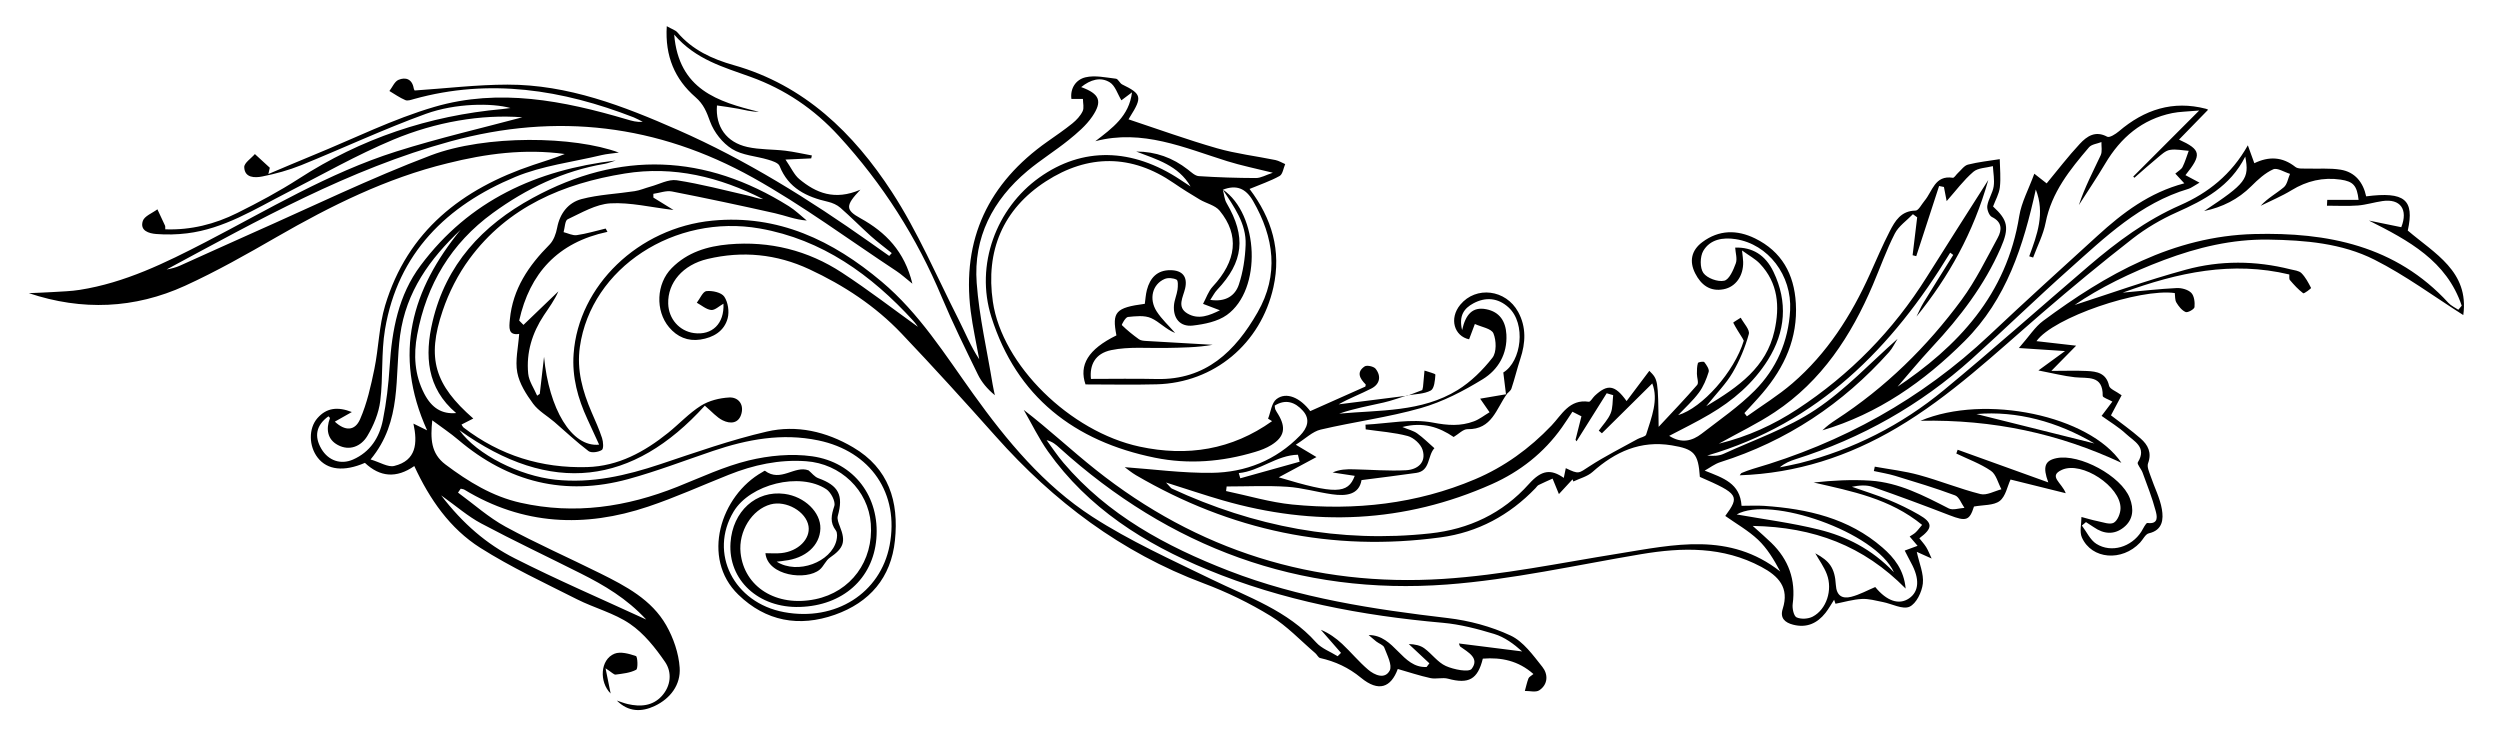 <?xml version="1.0" encoding="utf-8"?>
<!-- Generator: Adobe Illustrator 26.0.1, SVG Export Plug-In . SVG Version: 6.00 Build 0)  -->
<svg version="1.1" id="Layer_1" xmlns="http://www.w3.org/2000/svg" xmlns:xlink="http://www.w3.org/1999/xlink" x="0px" y="0px"
	 viewBox="0 0 486 144" style="enable-background:new 0 0 486 144;" xml:space="preserve">
<style type="text/css">
	.st0{clip-path:url(#SVGID_00000167359865870027678880000008230838097984787612_);}
</style>
<g>
	<defs>
		<polygon id="SVGID_1_" points="29.5,13.5 0.5,57.5 29.5,73 53.5,67.5 63.5,109.5 129.5,162.5 478.97,125 494.5,33.5 393,13.5 
			152,4 112,4 		"/>
	</defs>
	<clipPath id="SVGID_00000173138841923960065220000013853558136818838945_">
		<use xlink:href="#SVGID_1_"  style="overflow:visible;"/>
	</clipPath>
	<g style="clip-path:url(#SVGID_00000173138841923960065220000013853558136818838945_);">
		<g>
			<path d="M-49.43,429.61c3.75-3.49,6.61-7.54,7.75-12.63c4.15-18.59,16.21-31.41,31.25-41.67c7.66-5.22,16.18-9.19,24.36-13.63
				c3.41-1.85,6.95-3.45,10.22-5.77c-1.73,0.45-3.47,0.88-5.19,1.35c-19.36,5.27-34.19,0.24-46.32-15.71
				c-1.44-1.89-2.83-3.89-4.59-5.44c-1.16-1.03-2.95-1.35-4.46-1.99c-0.18,0.28-0.37,0.55-0.55,0.83c0.2,0.78,0.41,1.56,0.63,2.42
				c-0.19,0.07-0.43,0.25-0.67,0.24c-2.62-0.08-4.56-1.56-5-3.91c-0.39-2.05,0.24-4.32,0.59-6.46c0.12-0.74,1.04-1.36,1.15-2.11
				c0.45-3.1,1-3.63,3.92-2.72c1.68,0.53,3.23,1.49,5.19,2.44c-0.92-8.65,3.28-16.02,5.36-23.93c0.9-3.44,0.86-7.12,1.34-10.68
				c0.11-0.81,0.56-1.57,0.86-2.35c0.9,0.35,2.23,0.44,2.61,1.09c1.25,2.1,2.15,4.41,3.24,6.74c0.13-0.04,0.44-0.04,0.61-0.19
				c9.28-8.16,23.6-9.76,36.6,1.6c4.49,3.93,7.41,8.66,7.97,14.66c0.61,6.52,1.13,13.04,1.68,19.58c-4.98,1.96-9.06-0.24-12.13-6.6
				c-5.03,1.75-6.18,0.85-7.5-5.91c-1.44-0.25-2.98-0.28-4.34-0.79c-2.32-0.88-3.75-2.62-3.59-5.25c0.16-2.55,1.51-3.57,4.01-3.16
				c1.97,0.33,4.26,1.9,5.67-0.57c1.54-2.69,0.33-5.28-1.46-7.62c0.02,0.29,0.1,0.59,0.05,0.87c-0.19,1.05-0.43,2.08-0.65,3.13
				c-1.04-0.34-2.13-0.56-3.09-1.06c-0.74-0.38-1.31-1.09-1.95-1.66c-5.02-4.56-11.3-4.73-16.51-0.3c-1.33,1.13-3.29,2.12-2.36,4.6
				c0.16,0.43-0.47,1.19-0.8,1.76c-1.01,1.72-2.04,3.44-3.09,5.14c-5.86,9.47-5.24,18.97,0.69,27.95c6.07,9.2,15.1,13.76,26,11.91
				c16.96-2.88,27.13-14.25,32.67-29.76c4.04-11.31,2.86-22.52-3.75-32.86c-0.61-0.95-1.31-1.84-2.06-2.87
				c-1.81,1.32-3.51,1.97-4.91-0.28c-1.6-2.56-0.51-5.82,2.5-8.09c-2.11-4.23-4.19-8.39-6.26-12.53c-0.35,0.13-0.59,0.14-0.68,0.25
				c-1.01,1.35-2.29,1.98-3.55,0.6c-0.48-0.53-0.53-2.16-0.08-2.66c1.2-1.31,3-1.71,4.21-0.12c1.18,1.56,1.88,3.48,2.77,5.26
				c0.5,1,0.93,2.03,1.68,2.95c-1.91-6.34-0.71-13.33-4.05-19.28c-0.39-0.02-0.57-0.05-0.74-0.03c-1.16,0.09-2.33,0.18-3.49,0.28
				c0.2-1.02,0.39-2.04,0.59-3.06c1.27,0.27,3.34,0.17,3.68,0.88c1.25,2.62,2.04,5.49,2.78,8.32c0.81,3.13,1.31,6.33,2.07,9.47
				c0.28,1.15,0.92,2.22,1.64,3.23c-1.57-9.48-1.37-19.46-7.16-27.73c-1.9-2.72-4.56-5.04-7.25-7.04c-2.13-1.59-4.91-1.44-6.72,0.73
				c-0.77,0.92-0.47,2.74-0.66,4.14c1.07,0.12,2.13,0.23,3.8,0.42c-0.65,0.94-1.19,2.34-2.2,3.04c-1.88,1.3-3.99,1.03-5.89-0.26
				c-4.59-3.13-4.35-10.12,0.58-13.28c4.23-2.71,8.63-2.35,13.07-0.28c1.1,0.51,2.42,0.53,3.65,0.76c0.09,0.02,0.19-0.05,0.28-0.05
				c2.61-0.12,9.43,5.3,10.12,7.86c0.46,1.72,1.22,3.37,2.07,5.63c-1.83,2.84-2.85,6.65-1.71,11.08c1.43-2.71,2.73-5.17,3.86-7.32
				c1.79,0.5,2.89,0.62,3.81,1.11c0.93,0.49,2.17,1.18,2.41,2.03c0.86,3.07,1.43,6.24,1.97,9.39c0.2,1.2,0.03,2.46,0.03,3.66
				c3.83,1.52,4.48,2.41,4.17,6.61c-0.22,2.94-0.6,5.88-1.15,8.77c-1.04,5.41-0.71,10.72,1.18,16.11c0.79-4.26,1.93-8.49,2.32-12.78
				c1.62-17.98-0.93-35.23-10.84-50.66c-2.92-4.56-7.36-8.13-11.04-12.22c-1.75-1.94-4.68-3.18-3.97-6.7
				c0.09-0.43-1.14-1.1-1.73-1.69c-2.62-2.61-2.44-4.56,1.31-6.96c-2.66-1.84-5.05-3.5-7.66-5.31c3.6-2.77,7.76-2.32,11.89-2.04
				c0.19-0.23,0.37-0.47,0.56-0.7c-3.33-3.07-6.67-6.15-10.02-9.24c-0.74,0.5-1.01,0.79-1.32,0.87c-0.92,0.23-1.85,0.47-2.78,0.47
				c-0.18,0-0.6-1.55-0.49-1.61c0.92-0.49,2.17-1.37,2.88-1.07c2.15,0.9,4.2,2.15,6.11,3.51c1.45,1.03,2.63,2.44,4.05,3.79
				c-2.74-6.52-11.43-13.55-17.86-14.99c-1.4,1.08-2.34,2.05-3.48,2.54c-0.46,0.2-1.93-0.59-1.96-1c-0.06-0.76,0.53-2.19,0.99-2.25
				c1.92-0.24,4.16-0.67,5.78,0.07c3.51,1.6,6.74,3.83,10.03,5.88c0.96,0.6,1.78,1.42,2.72,2.19
				c-3.19-10.29-16.63-17.37-26.64-14.03c-3.78,1.26-6.6,3.65-8.17,7.77c0.94-0.16,1.63-0.33,2.34-0.4c2.85-0.3,5.55,1.33,6.36,3.79
				c0.84,2.55-0.28,5.25-2.82,6.85c-2.65,1.66-5.15,1.44-7.29-0.64c-2.98-2.9-3.7-8.15-1.73-12.52c3.38-7.49,11.1-11.18,20.54-9.85
				c7.31,1.03,13.06,4.96,18.34,9.78c0.46,0.42,0.92,0.82,1.39,1.22c0.2-0.15,0.39-0.3,0.59-0.45c-2.08-2.87-3.98-5.89-6.28-8.57
				c-7.55-8.81-17.19-14.59-27.85-18.85c-3.62-1.45-7.22-2.95-10.75-4.59c-2.02-0.95-3.67-2.35-3.81-4.93
				c-0.03-0.56-0.69-1.23-1.24-1.6c-0.94-0.63-2.08-0.97-3.02-1.59c-2.02-1.34-3.57-2.68-4.07-5.57c-0.4-2.3-3.39-4.05-4.26-6.4
				c-1.3-3.52,0.12-5,3.88-4.54c2.42,0.3,4.77,1.13,7.19,1.74c2.55-3.3,4.15-3.86,8.52-2.27c8.89,3.24,16.63,8.42,23.58,14.74
				c4.03,3.67,7.63,7.82,11.77,11.43c-4.11-6.91-9.12-13.01-15.25-18.16c-7.32-6.15-15.62-10.01-25.14-11.37
				c-2.98-0.42-5.94-1.35-8.76-2.42c-2.49-0.94-2.49-1.84-0.49-3.77c-3.21-2.45-6.52-4.78-9.59-7.39c-2.07-1.76-3.33-4-1.29-6.82
				c-3.69-3.73-7.12-7.67-7.84-12.99c-0.44-3.23-0.08-6.57,0.27-10.01c1.63,3.34,3.9,5.7,7.46,6.58c1.52-4.64,2.79-4.88,7.4-1.29
				c0.63-0.77,1.26-1.55,2.21-2.72c0.74,1.42,1.55,2.56,1.97,3.83c1.8,5.47,5.04,10.04,8.91,14.14
				c7.18,7.61,14.44,15.17,21.85,22.56c8.57,8.55,17.02,17.18,23.51,27.5c0.14,0.22,0.41,0.36,1.16,0.28
				c-0.78-1.65-1.24-3.57-2.38-4.91c-7.28-8.54-14.63-17.03-22.12-25.38c-4.96-5.52-10.54-10.51-15.23-16.24
				c-4.62-5.63-8.74-11.72-12.58-17.92c-3.65-5.89-7.37-11.52-14.68-14.9c1.94-0.76,3.02-1.18,4.28-1.68
				c-1.96-3.37-1.94-6.68,0.76-9.83c0.35-0.41,0.07-1.38,0.02-2.09c-0.16-2.17-0.65-4.36-0.47-6.5c0.32-3.81,2.17-6.66,6.18-7.46
				c-1.37-9.1,0.31-11.28,7.49-9.84c4.69-6.76,9.14-13.98,19.26-13.86c-24.95,30.57-18.59,60.36,1.69,89.76
				c-0.37-0.79-0.71-1.6-1.12-2.37C-4.39,94.4-8.42,84.09-9.57,73c-0.57-5.5,0.35-11.15,0.65-16.73c0.03-0.64,0.17-1.5,0.59-1.86
				c1.07-0.9,2.34-1.57,3.53-2.33c0.37,0.69,1.22,1.68,1.01,2.01c-0.74,1.15-1.8,2.11-2.81,3.06c-0.19,0.18-0.71,0.03-1.3,0.03
				c-2.74,13.74,0.72,26.38,6.18,38.7c-0.69-3.41-1.48-6.81-2.03-10.25c-0.24-1.48-0.12-3.06,0.1-4.55c0.28-1.82,1.5-3,3.39-2.62
				c0.79,0.16,1.87,1.21,1.96,1.97c0.26,2.04-1.45,2.37-3,2.63c-0.45,0.08-0.9,0.1-1.83,0.2c1.74,11.42,4.69,22.09,11.66,31.26
				c0.38-0.05,0.75-0.1,1.13-0.14c0.2-2.82,0.4-5.65,0.64-9.06c1.92,1.82,3.64,3.46,5.68,5.39c0-2.54,0.08-4.82-0.02-7.09
				c-0.18-4.15,0.66-5.44,4.54-6.39c-0.07-0.76-0.14-1.55-0.28-3.11c2.14,1.01,3.86,1.82,5.74,2.7c1.22-1.84,2.44-3.99,3.96-5.91
				c1.78-2.25,3.65-4.61,7.16-2.75c0.4,0.21,1.29-0.45,1.94-0.74c2.51-1.09,4.93-2.56,7.55-3.17c2.31-0.54,5.03-0.63,5.87,2.8
				c0.16,0.65,1.24,1.06,1.89,1.59c2.62,2.14,3.95,4.88,3.49,8.28c-0.38,2.87-1.98,5.04-4.77,5.85c-1.17,0.34-2.61-0.25-3.92-0.42
				c0.29-1.07,0.64-2.13,0.85-3.21c0.26-1.32,1-3.1,0.43-3.9c-0.68-0.96-2.73-1.77-3.81-1.44c-1.88,0.58-3.89,1.76-5.06,3.3
				c-1.48,1.93-2.17,4.47-3.44,7.27c1.2-0.36,1.63-0.48,2.3-0.68c-0.55,1.49-1.06,2.85-1.59,4.29c2.16,1.47,3.16,0.06,4.32-1.93
				c1.11,5.26-0.76,9.37-2.01,13.09c1.78,0.59,4.14,0.67,5.1,1.86c1.21,1.52,1.27,3.95,1.92,6.32c3.07,0.76,3.44,1.58,2.15,5.32
				c-1.97,5.73-3.96,11.46-5.72,17.26c-0.53,1.76-0.32,3.75,0.03,5.73c0.84-2.83,1.57-5.69,2.56-8.47c0.89-2.5,1.93-4.97,3.14-7.34
				c1.75-3.45,3.16-3.51,5.4-0.44c1.41-1,2.83-2,4.85-3.42c-0.75,1.78-1.2,2.86-1.72,4.09c2.46-0.74,4.51-1.66,6.65-1.94
				c2.54-0.34,5.03,0.26,6.26,2.93c1.13,2.46,0.13,4.46-1.31,6.59c-0.71,1.05-0.96,3.41-0.28,4.22c1.84,2.19,1.36,4.16,0.32,6.48
				c1.01,0.59,1.99,1.1,2.91,1.71c2.32,1.52,3.59,3.62,3.41,6.47c-0.19,3-1.23,4.01-4.11,3.46c-3.94-0.76-6.45,0.67-8.32,4.17
				c-4.71,8.84-4.62,18.08-2.66,27.52c2.96,14.25,6.78,28.38,8.72,42.77c4.77,35.36-5.24,66.61-28.28,93.75
				c-0.55,0.65-1.12,1.28-1.4,2.33c0.79-0.56,1.6-1.08,2.35-1.68c12.01-9.45,19.18-22.2,24.53-36.16c6.54-17.06,9.4-34.84,10.38-53
				c0.19-3.61,0.62-7.21,1.17-10.78c0.93-6.04,4-10.84,9.07-14.27c2.31-1.56,4.84-1.42,5.83,0.41c0.47,0.88,0.12,2.2,0.15,3.32
				c-0.98-0.28-1.98-0.51-2.93-0.86c-0.29-0.11-0.46-0.55-0.91-1.12c-2.95,3.71-3.62,7.69-3.08,12.01c4.79,0.5,6.13,2.87,4.86,7.79
				c-0.29,1.14,0.2,2.46,0.01,3.64c-0.43,2.58-1.06,5.12-1.63,7.77c4.73,1.55,5.62,5.01,1.23,9.75c-2.16,2.34-1.95,5.21-3.08,7.72
				c-0.2,0.44-0.42,0.97-0.79,1.23c-3.99,2.88-6.62,6.83-8.62,11.19c-2.38,5.18-4.91,10.34-6.71,15.74
				c-6.08,18.3-16.47,33.75-30.14,47.18c-8.29,8.13-16.59,16.26-24.61,24.65C11.15,382,6.47,390.3,3.47,399.46
				c-2.23,6.8-2.14,13.7,0.11,20.49c1.25,3.78,3.61,6.73,7.73,7.71c5.19,1.24,9.71-2.61,9.03-7.62c-0.48-3.56-3.49-5.61-7.67-3.95
				c0.39,0.02,0.89-0.1,1.15,0.1c1.55,1.18,1.8,2.74,0.64,4.22c-0.44,0.56-2.22,0.93-2.3,0.78c-0.71-1.3-1.71-2.77-1.61-4.12
				c0.2-2.68,3.33-4.07,6.23-3.03c2.97,1.07,4.63,3.36,5.06,6.37c0.47,3.29-0.82,5.98-3.61,7.84c-4.54,3.02-10.47,2.01-14.04-2.47
				c-4.09-5.15-4.84-11.24-4.72-17.54c0.24-12.25,6.25-22.14,13.1-31.65c1.64-2.28,3.57-4.36,4.9-6.97
				c-2.29,2.42-4.67,4.76-6.84,7.29c-7.45,8.68-12.89,18.44-14.65,29.85c-2.98,19.29,9.74,38.84,28.37,40.88
				c4.96,0.54,9.42-0.77,13.81-2.7c2.44-1.07,4.8-2.31,7.27-3.31c0.77-0.31,2.24-0.43,2.56-0.01c0.52,0.7,0.84,2.24,0.41,2.83
				c-2.12,2.98-4.4,5.85-6.83,8.59c-1.28,1.44-2.72,2.47-3.58,4.5c-0.74,1.74-3.2,3.45-5.16,3.8c-3.37,0.61-6.94,0.17-10.65,0.17
				c-0.05,0.55-0.12,1.33-0.19,2.22c-4.05,0.57-7.91-0.06-11.37-1.93c-3.06-1.66-5.85-3.86-8.65-5.96c-1.46-1.1-2.46-2.23-4.81-2.1
				c-2.99,0.17-5.49-2.17-6.33-5c-1.17-3.95-1.55-8.13-2.36-12.2c-0.23-1.18-0.76-2.31-1.12-3.46c-0.64-2.04-2-4.2-1.74-6.12
				c0.84-6.18,2.26-12.29,3.5-18.42c0.2-0.98,0.57-1.92,0.62-2.93c-6,12.83-7.99,26.06-3.61,39.83c3.66,11.5,9.36,21.64,19.66,28.61
				c4.72,3.19,9.85,5.46,15.5,6.18c8.42,1.07,16.15,0.18,20.39-9.37c0.74,1.35,1.24,2.25,1.86,3.38c4.6-6.17,7.11-13,8.21-20.47
				c1.6-10.88-1.7-20.08-9.13-27.98c-2.02-2.15-4.27-4.15-5.93-6.56c-1.16-1.68-1.78-3.91-2.02-5.96c-0.11-0.95,1.07-2.36,2.03-3.02
				c0.59-0.4,2.43-0.06,2.75,0.5c0.59,1.02,0.93,2.63,0.53,3.67c-0.53,1.38-1.87,2.44-3.03,3.84c6.98,7.39,14.85,14.74,16.26,26.03
				c1.37,10.88-2.28,20.52-7.72,29.7c5.59-6.18,8.94-13.32,9.6-21.63c0.66-8.26-1.3-16.05-4.35-23.65
				c-2.44-6.09-5.05-12.12-7.19-18.31c-2.71-7.87-3.02-15.86,0.18-23.74c4.58-11.28,18.26-16.44,29.35-11.11
				c10.88,5.23,15.25,19.53,9.19,30.07c-6.08,10.57-20.24,11.45-28.83,1.76c-1.06-1.19-1.9-2.57-2.99-4.06
				c0.87-0.47,1.48-0.8,2.05-1.11c-0.99-2.77-1.95-5.49-3.11-8.74c1.32,0.27,1.9,0.39,2.51,0.51c0.3-1.19,0.47-2.42,0.93-3.54
				c1.43-3.56,4.17-4.67,7.76-3.47c0.71,0.24,1.75-0.08,2.49-0.44c3.41-1.64,5.21-1.18,7.28,2c0.3,0.46,0.68,1.03,1.15,1.21
				c3.71,1.42,3.19,4.63,3.04,7.48c-0.15,2.89-1.52,5.21-4.08,6.2c-0.71-2.5-0.97-5.1-2.15-7.2c-2.02-3.62-5.93-3.5-8.32-0.08
				c-2.38,3.41-2.01,7.19,1.11,10.01c3.25,2.92,7.06,3.7,11.16,2.28c4.39-1.52,7.17-4.69,7.95-9.28
				c2.16-12.62-7.58-21.95-20.1-19.33c-5.83,1.22-10.87,7.26-11.44,13.82c-0.54,6.22,0.82,12.12,3.3,17.78
				c2.6,5.92,5.42,11.75,7.92,17.71c5.1,12.15,5.76,24.55,1.45,37.06c-0.95,2.75-2.46,5.32-3.71,7.97c0.18,0.16,0.36,0.32,0.54,0.47
				c2.27-2.99,5.05-5.72,6.71-9.01c3.63-7.21,6.64-14.73,10.01-22.08c1.66-3.63,3.39-7.25,5.39-10.69
				c2.8-4.82,6.81-8.47,12.08-10.45c6.54-2.46,13.54,1.36,14.51,7.75c0.78,5.13-3.66,9.81-8.7,9.11c-2.51-0.35-4.41-1.65-4.5-4.33
				c-0.04-1.14,0.62-2.65,1.47-3.37c0.57-0.48,2.45-0.22,3.05,0.38c0.8,0.81,1.16,2.26,1.24,3.47c0.06,0.81-0.69,1.68-1.09,2.53
				c4.19,0.68,7.11-1.5,7.51-5.57c0.45-4.61-1.94-7.87-6-8.07c-3.85-0.2-7,1.64-9.15,4.47c-2.38,3.14-4.34,6.69-5.96,10.29
				c-1.71,3.8-2.7,7.92-4.18,11.83c-5.34,14.16-13.02,26.48-27.2,33.45c2.98,4.6,2.88,7.43-0.25,11.19
				c2.25,5.91,1.83,9.38-1.4,11.53c-2.81,1.87-6.82,1.65-9.02-0.49c-1.93-1.87-2.28-4.75-0.71-7.36c0.23,0.68,0.29,1.26,0.6,1.65
				c0.55,0.67,1.24,1.22,1.88,1.82c0.29-0.91,1.03-2,0.77-2.7c-0.43-1.15-1.33-2.55-2.38-2.95c-2.7-1.06-5.56-1.92-8.42-2.34
				c-5.73-0.83-11.66-0.71-17.24-2.07c-15.36-3.73-25.48-13.82-31.78-27.99c-1.73-3.89-3.14-7.93-5.41-11.87
				c0.37,4.89,0.43,9.83,1.16,14.67c2.51,16.78,9.66,31.75,18.43,46.05c4.38,7.14,8.97,14.15,13.07,21.44
				c6.59,11.72,8.64,24.27,5.85,37.51c-0.08,0.36-0.01,0.75-0.02,1.13c-0.38,0-0.76,0-1.14,0c-0.09-8.49-1.6-16.72-5.51-24.28
				C7,539.84,1.94,530.46-3.4,521.26c-6.98-12.05-13.48-24.31-17.75-37.59c-2.34-7.28-4.08-14.76-6.09-22.15
				c0,0.86-0.03,1.79,0,2.72c0.49,14.92,5.29,28.48,12.93,41.18c4.46,7.41,8.8,14.91,13.06,22.44c2.71,4.8,4.09,10.03,4.19,15.56
				c0.02,1.4-0.07,2.94-0.65,4.15c-0.34,0.71-2.2,1.5-2.62,1.2c-1.03-0.74-1.91-2.01-2.25-3.23c-0.13-0.46,1.29-1.55,2.17-2.02
				c0.51-0.27,1.38,0.13,2.29,0.26c-0.4-5.99-1.69-11.53-4.57-16.54c-3.13-5.44-6.43-10.79-9.92-16
				c-7.57-11.3-12.68-23.58-15.18-36.94c-0.52-2.81-0.97-5.63-1.46-8.44c-0.49,1.09-0.5,2.11-0.49,3.14
				c0.13,10.41,3.19,20.04,7.89,29.21c2.86,5.59,5.99,11.05,8.55,16.78c1.24,2.77,1.57,5.98,2.01,9.04c0.09,0.62-1.11,1.99-1.8,2.04
				c-0.92,0.07-2.32-0.56-2.76-1.32c-0.43-0.76-0.28-2.36,0.29-3.02c0.58-0.67,1.97-0.63,3.46-1.03c-0.75-1.98-1.38-4.15-2.36-6.14
				c-1.6-3.24-3.38-6.39-5.19-9.52c-10.76-18.56-14.52-38.26-9.69-59.34c1.23-5.37,2.77-10.68,4.27-16.42
				c-8.42,16.76-10.62,38.72-5.87,56.58c0.48,1.82,0.87,3.71,0.87,5.58c0,0.72-1.17,1.99-1.84,2.02c-0.88,0.03-2.15-0.71-2.62-1.5
				c-1.17-1.96-0.28-3.26,2.95-4.49c-6.78-22.23-1.45-43.17,7.22-63.75c6.45-15.31,14.7-29.64,23.76-43.52
				c0.61-0.93,1.18-1.87,1.77-2.81c-0.26-0.16-0.52-0.32-0.78-0.49c-1.29,1.82-2.69,3.58-3.85,5.49c-1.68,2.77-3.11,5.67-6.32,7.12
				c-0.52,0.24-0.79,1.37-0.91,2.13c-0.58,3.63-1.18,7.86-4.42,9.53c-4.41,2.28-4.61,5.82-5.38,9.76
				c-1.04,5.35-3.89,9.28-10.01,9.64c-0.57,0.03-1.29,0.69-1.63,1.25c-2.89,4.8-7.36,7.35-12.59,8.64
				c-1.46,0.36-3.14-0.15-4.71-0.26C-49.43,429.99-49.43,429.8-49.43,429.61z M55.36,405.2c-1.56-1.81-1.56-1.81-3.76-0.87
				c1.98,1.32,3.58,2.4,5.18,3.47c3.28,3.1,6.96,5.27,11.69,4.91c8.7-0.67,13.86-5.87,15-15.09c1.37-11.1-5.68-21.03-16.12-22.72
				c-11.38-1.85-20.87,4.68-23.28,15.97c-1.39,6.49-1.01,12.93,1.12,19.15c2.62,7.64,5.76,15.09,8.47,22.7
				c5.48,15.39,3.24,29.55-7.02,42.38c-1.37,1.72-2.45,3.67-3.7,5.57c4.1,0.28,7.79,0.22,9.88-3.54c2.43-4.39,5.38-8.66,6.84-13.38
				c4.3-13.87,1.66-27.25-4.19-40.21c-2.19-4.85-4.32-9.73-6.28-14.68c-1.81-4.56-2.68-9.34-2.02-14.27
				c0.93-6.94,3.87-12.67,10.79-15.22c6.78-2.5,13.38-2.06,18.83,3.29c5.21,5.12,6.72,14.08,3.78,20.7
				c-2.39,5.38-7.39,8.36-13.29,7.91c-8.83-0.67-13.75-9.16-9.45-16.32c1.52-2.52,3.57-4.32,6.69-4.02c3.25,0.31,5.38,2.3,6.48,5.29
				c0.49,1.33,0.61,2.8,0.95,4.46c1.64-2.32,2.48-4.86,1.08-6.88c-1.76-2.55-4.29-4.6-6.68-6.65c-0.46-0.4-1.84,0.04-2.68,0.38
				c-0.83,0.34-1.5,1.05-2.19,1.55c-3.82-2.34-6.26-1.39-7.37,2.71C52.87,396.42,53.67,400.85,55.36,405.2z M-39.27,335.39
				c1.37-4.34,2.94-5.01,6.85-2.59c1.81,1.13,3.36,2.78,4.79,4.4c1.7,1.92,3.17,4.04,4.71,6.1c9.5,12.7,22.17,16.7,37.36,13.45
				c6.1-1.3,12.12-3.01,18.47-4.6c-0.86,0.73-1.48,1.44-2.26,1.89c-4.98,2.94-9.83,6.2-15.04,8.66
				C4.22,368.09-6.95,373.77-16.61,382c-8.96,7.64-17.52,15.58-21.33,27.29c-2.24,6.86-3.4,14.23-9.58,19.73
				c8.13-0.77,13.3-5.6,15.04-13.41c0.52-2.32,1.07-4.64,1.6-6.95c0.2,0.05,0.4,0.09,0.6,0.14c-0.54,3.27-1.09,6.54-1.64,9.88
				c5.01,0.1,8.45-2.49,9.31-7.08c0.59-3.15,0.37-6.44,0.64-9.65c0.16-1.98,0.54-3.95,0.82-5.92c0.25,0.04,0.49,0.07,0.74,0.11
				c0.09,1.76,0.19,3.52,0.31,5.76c4.07-0.99,5.88-3.85,6.72-6.99c0.8-2.96,0.62-6.19,0.85-9.04c1.91,2.41,3.35,2.32,4.99-0.62
				c0.79-1.41,1.5-2.87,2.39-4.22c2.85-4.35,6.75-7.25,11.49-8.59c-5.83,9.41-12.02,18.67-17.47,28.34
				c-8.16,14.48-13.7,29.87-14.45,46.74c-0.68,15.31,3.71,29.48,8.91,43.58c6.9,18.72,18.32,35.02,27.6,52.47
				c0.05,0.1,0.27,0.12,0.66,0.26c-0.81-1.9-1.42-3.69-2.29-5.34c-6.3-12.06-12.69-24.06-18.97-36.13
				c-8.07-15.5-13.58-31.67-12.2-49.5c0.32-4.21,0.91-8.4,1.37-12.6c1.23,4.2,1.84,8.36,2.95,12.37c1.11,4.02,2.3,8.12,4.18,11.81
				c9.3,18.25,23.16,29.41,44.82,28.19c3.49-0.2,7.05,0.03,10.52,0.51c3.18,0.44,6.02,1.91,7.46,5.09c1.45,3.18-0.66,6.33-4.15,6.25
				c-0.82-0.02-1.64-0.22-2.51-0.35c1.64,2.84,4.06,3.53,6.99,2.08c2.98-1.48,4.28-4.54,2.99-7.37c-1.97-4.33-5.71-6.38-10.15-6.92
				c-5.28-0.64-10.61-0.93-15.93-1.15c-6.41-0.27-12.35-1.95-17.9-5.18c-11.06-6.44-17.69-16.6-22.69-27.86
				c-2.34-5.26-3.41-11.09-5.06-16.66c2.67,6.06,4.74,12.3,7.68,18.1c6.98,13.76,17.84,22.82,33.34,25.58
				c5.05,0.9,10.08,0.69,14.7-1.93c2.96-1.68,4.68-4.15,4.74-8.45c-4.6,6.81-10.86,8.08-17.7,7.7c-7.89-0.43-14.84-3.55-20.82-8.48
				c-17.11-14.12-29.33-42.71-13.08-71.22c1.06-1.86,2.38-3.56,3.58-5.33c0.24,0.11,0.48,0.22,0.73,0.33
				c-0.53,1.96-1.02,3.93-1.59,5.88c-2.36,8.05-4.51,16.15-4.29,24.64c0.04,1.51,0.5,3.02,0.77,4.52c0.24,0,0.48,0,0.72,0
				c0.88-1.59,1.77-3.18,2.65-4.77c-0.18,4.19-0.93,8.13-1.09,12.09c-0.17,4.15,0.72,8.23,3.69,11.38c0.79,0.84,2.47,0.85,3.74,1.24
				c0.13-1.15,0.53-2.34,0.33-3.43c-0.4-2.14-1.13-4.23-1.73-6.33c0.24-0.16,0.49-0.32,0.73-0.48
				c2.81,11.44,10.14,17.65,21.11,19.63c0.32-0.35,0.65-0.69,0.97-1.04c-2.88-2.74-5.77-5.48-8.65-8.22
				c2.52,1.19,4.69,2.72,6.98,4.06c3.98,2.33,8.34,3.18,12.91,2.68c2.76-0.3,3.84-1.17,4.36-2.86c-2.81-0.19-5.71-0.38-8.65-0.57
				c4.28-1.25,8.51-1.92,12.18-3.72c3.77-1.86,7.63-4.34,8.03-9.98c-2.81,1.41-5.17,2.58-7.51,3.76
				c-5.52,2.77-11.29,3.71-17.45,2.82c-18.44-2.66-30.21-23.64-28.13-40.04c1.77-13.9,7.96-25.61,17.92-35.17
				c6.08-5.84,12.98-10.85,19.54-16.18c13.8-11.2,26.22-23.59,33.56-40.13c3.16-7.12,5.66-14.53,8.71-21.71
				c2.89-6.81,5.55-13.77,11.24-19c1.4-1.28,2.03-3.4,3.01-5.14c-0.28-0.24-0.55-0.48-0.83-0.72c-1.75,1.7-3.49,3.39-5.24,5.09
				c0.92-2.23,2.29-4.09,3.8-5.84c1.55-1.8,3.38-3.37,4.82-5.24c1.23-1.6,2.23-3.55,0.31-5.37c-1.37-1.3-3.91-0.41-5.56,1.87
				c-0.81,1.12-1.5,2.32-2.25,3.49c-0.22-0.1-0.43-0.2-0.65-0.3c0.59-1.4,0.99-2.93,1.82-4.17c1.16-1.73,2.7-3.19,3.98-4.84
				c1.02-1.31,2.05-2.7,0.89-5.28c-1.82,2.12-3.31,3.84-4.79,5.57c-0.23-0.16-0.47-0.32-0.7-0.48c1.21-1.95,2.47-3.88,3.61-5.87
				c1.16-2.03,2.35-4.06,3.19-6.22c0.27-0.69-0.36-2.39-0.94-2.58c-0.86-0.29-2.26,0.05-3.02,0.64c-0.99,0.78-1.57,2.07-2.64,3.58
				c0.51-5.62,0.97-10.68,1.43-15.74c-0.26-0.1-0.52-0.2-0.77-0.31c-1.32,3.39-3.18,6.68-3.82,10.2
				c-1.05,5.68-1.41,11.51-1.86,17.29c-1.63,20.66-5.61,40.72-15.25,59.29c-6.21,11.95-14.41,22.16-26.49,28.75
				c-0.92,0.5-1.88,0.92-3.09,1.51c4.47-5.52,8.85-10.54,12.81-15.89c19.22-25.98,26.57-55.14,21.97-87.02
				c-2.05-14.19-5.5-28.19-8.42-42.25c-2.12-10.21-2.19-20.06,4.26-28.99c0.06-0.09-0.08-0.32-0.15-0.59
				c-5.89,2.7-9.28,7.62-11.73,13.33c-5.25-3.31-5.56-3.08-8.99,6.22c-5.2,0.26-6.59,1.6-7.07,6.89c-0.64,7.08,2.17,12.74,7,17.69
				c1.03,1.05,1.46,2.69,2.16,4.06c-0.19,0.08-0.37,0.16-0.56,0.24c1.31,1.08,2.62,2.15,3.82,3.14c-1.48,0.56-2.6,0.99-3.72,1.42
				c0.6,1.12,1.2,2.25,1.8,3.37c0.04,0.08,0.14,0.12,0.22,0.18c6.69,5.72,11.01,12.95,12.55,21.54
				c4.45,24.89,0.35,48.46-11.57,70.72c-0.46,0.86-1.08,1.63-1.63,2.45c-0.36-1.18-0.17-2.11-0.12-3.04
				c0.32-5.5,1.07-11.02,0.8-16.49c-0.4-8.05-3.42-15.2-9.63-20.65c-2.19-1.92-4.1-1.8-5.8,0.01c-1.84,1.96-1.94,4.23-0.3,6.26
				c0.18-0.05,0.38-0.07,0.54-0.16c0.41-0.24,0.81-0.5,1.19-0.77c2.74-1.92,4.8-1.65,6.79,1.01c0.67,0.9,1.23,1.94,1.6,3
				c7.17,20.6,2.03,42.27-16.64,56.66c-3.74,2.88-8.4,4.96-12.96,6.31c-11.36,3.35-23.71-1.06-30.86-10.34
				c-7.03-9.11-7.46-20-1.22-31.03c0.58-1.03,1.15-2.06,1.73-3.1c-4.54,3-5.58,7.92-7.12,12.58c-0.35-4.63,1.12-8.63,3.71-12.31
				c0.63-0.89,1.31-1.97,1.37-3c0.2-3.41,0.28-6.85,0.09-10.26c-0.1-1.89-0.82-3.74-1.35-6c-1.77,6.9-3.32,13.21-5.02,19.49
				c-1.94,7.16-3.04,14.32-0.57,21.71c-3.25-3.78-6.19-7.84-11.32-8.92c-0.19,0.21-0.37,0.42-0.56,0.63
				c0.94,1.04,1.88,2.08,2.3,2.55c-1.44,0.85-3.5,1.37-4.19,2.63C-41.76,331.04-41.27,333.45-39.27,335.39z M-25.23,137.09
				c5.08,4.3,11.68,2.9,16.47,6.6c-2.86-0.28-5.72-0.55-8.73-0.84c-0.47,2.61,1.25,3.83,3.02,4.59c4.27,1.83,8.66,3.41,13.01,5.06
				c16,6.05,28.84,15.68,36.11,31.68c0.18,0.4,0.5,0.75,0.75,1.12c0.22-0.12,0.44-0.24,0.66-0.36c-1.87-3.91-3.43-8.02-5.66-11.71
				c-8.47-13.96-20.05-24.78-34.17-32.92c-7.36-4.25-14.71-8.53-22.12-12.83c0.3,0,0.59-0.05,0.85,0.01
				c1.2,0.29,2.43,0.51,3.59,0.94c28.65,10.67,50.94,28.17,61.95,57.77c0.41,1.11,1.29,2.05,1.95,3.07
				c1.39-4.48,2.46-8.31,6.57-8.71c1.12-7.4,1.82-14.4,3.33-21.22c1.25-5.64,4.2-10.66,8.81-14.36c1.68-1.35,3.84-2.1,5.78-3.13
				c0.11,0.24,0.21,0.49,0.32,0.73c-8.83,9.03-15.12,26.83-12.14,34.57c0.85-1.09,1.63-2.15,2.48-3.17
				c3.72-4.5,8.41-6.65,14.32-6.13c1.03,0.09,2.95-0.44,3.05-0.95c0.26-1.31,0.16-3.09-0.59-4.12c-2.84-3.94-8.87-4.16-12.63-0.61
				c-1.13,1.07-2.02,2.39-3.05,3.64c1.12-4.39,4.36-7.38,8.68-7.69c2.26-0.16,2.98-1.46,2.52-3.19c-0.52-1.96-1.64-3.76-2.57-5.77
				c0.07-0.06,0.36-0.29,0.63-0.54c2.54-2.29,3.2-5.17,1.68-7.32c-1.51-2.13-4.44-2.36-7.45-0.58c-1.12,0.66-2.22,1.34-3.52,2.12
				c-0.38-1.14-0.67-1.99-1.02-3.04c-0.78,0.69-1.46,1.29-2.14,1.9c-2.33-3.13-3.32-3.19-4.84,0.32c-1.85,4.25-3.37,8.67-4.65,13.12
				c-0.85,2.97-1.04,6.13-1.52,9.21c-2.17-6.38-2.12-12.82-0.4-19.12c1.14-4.18,3.22-8.1,4.65-12.22c0.37-1.05-0.14-2.41-0.25-3.62
				c-0.95,0.72-2.43,1.26-2.75,2.19c-1.46,4.31-2.65,8.71-3.81,13.11c-0.53,2.01-0.75,4.1-1.11,6.16c-0.24-0.03-0.49-0.07-0.73-0.1
				c0.17-2.35,0.04-4.78,0.56-7.05c1.31-5.64,2.95-11.2,4.38-16.82c0.51-2.02,1.22-4.58-1.2-5.57c-2.72-1.12-3.81,1.52-4.74,3.41
				c-1.19,2.43-2.03,5.04-3.25,8.16c-0.1-8.4,4.46-14.95,6.02-22.58c-1.04,0.5-1.76,1.18-2.36,1.09c-2.19-0.33-2.69,1.05-3.23,2.65
				c-3.24,9.62-5.5,19.42-5.23,29.64c0.04,1.34,0.42,2.82,1.1,3.97c4.39,7.53,7.98,15.37,9.61,23.99c0.58,3.08,1,6.19,1.5,9.28
				c-0.93-0.74-1.33-1.59-1.62-2.47c-6.78-20.53-17.79-38.41-33.27-53.55C0.73,117.43-6.92,110-14.18,102.2
				c-4.18-4.49-7.69-9.62-11.32-14.6c-1.1-1.51-1.57-3.49-2.43-5.48c-0.75,0.96-1.28,1.64-1.87,2.4c-0.42-0.49-0.63-0.81-0.91-1.06
				c-1.28-1.14-2.5-3.42-4.4-1.9c-1.75,1.4-0.66,3.5,0.38,5.17c0.3,0.48,0.63,0.97,1.04,1.36c1.9,1.81,3.84,3.58,5.77,5.36
				c-0.19,0.22-0.37,0.44-0.56,0.66c-2.19-1.95-4.4-3.88-6.56-5.86c-2.97-2.71-5.9-5.47-9.12-8.46c-0.22,7.72,3.49,14.76,9.83,18.86
				c2.79,1.81,5.8,3.27,8.65,4.99c1.59,0.95,3.06,2.1,4.58,3.16c-4.38-1.66-8.49-3.62-12.67-5.42c-0.7-0.3-1.69,0.04-2.55,0.08
				c0.29,0.84,0.46,1.75,0.89,2.51c0.31,0.55,0.91,0.97,1.45,1.35c5.37,3.79,10.7,7.55,17.54,8.42c2.55,0.32,4.97,1.65,7.45,2.51
				c-0.08,0.22-0.16,0.44-0.25,0.66c-11.39-2.88-13.33-3-15.4-1.11c8.04,2.53,16.42,4.53,24.26,7.81c8.11,3.4,14.05,10,19.71,16.6
				c5.67,6.61,9.94,14.05,12.7,22.35c-0.81-0.66-1.44-1.44-2.01-2.25c-7.92-11.27-17.73-20.66-29.1-28.33
				c-4.53-3.06-9.64-5.28-14.57-7.71c-1.87-0.92-3.68-0.81-4.59,1.71c-0.21,0.59-1.38,1.21-2.08,1.18c-1.2-0.06-2.36-0.65-3.55-0.97
				c-2-0.53-4.48-2.4-5.9,0.02c-1.38,2.36,0.96,4.23,2.64,5.71c1.81,1.59,3.87,2.9,6.08,4.53
				C-22.47,136.66-23.57,136.83-25.23,137.09z M-34.4,67.95c2.57,1.99,5.04,3.3,6.67,5.3c2.37,2.91,4.35,6.21,6.13,9.54
				c5.42,10.11,13.15,18.37,20.83,26.7c9.47,10.28,18.78,20.72,28.17,31.07c0.14,0.15,0.47,0.13,0.8,0.21
				c-0.09-1.63-0.21-3.15-0.25-4.67c-0.18-8.22,1.15-16.14,5.03-23.47c1.6-3.02,2.88-6.04,3.76-9.4c0.85-3.28,2.88-6.35,4.86-9.19
				c0.93-1.34,2.84-2.2,4.48-2.78c2.15-0.76,4.18-0.02,5.56,1.85c1.43,1.94,1.51,4.06,0.25,6.15c-0.44,0.74-1,1.4-1.66,2.32
				c3.5,0.2,5.08-1.08,5.8-4.22c0.97-4.23-1.23-7.62-6.3-9.7c1.21-1.75,0.23-2.1-1.34-2.14c-4.68-0.11-8.27,2.43-11.76,4.87
				c-0.76-0.39-1.82-1.16-1.99-0.99c-3.09,2.93-6.07,5.97-9.21,9.14c-0.08-0.07-0.55-0.52-1.07-0.9c-0.59-0.43-1.22-0.79-2.08-1.34
				c-0.07,1.09-0.13,1.89-0.18,2.67c-3.61,0.06-4.57,0.99-4.59,4.38c-0.01,1.24,0.32,2.5,0.13,3.7c-0.33,2.05-0.93,4.06-1.54,6.56
				c-1.75-2.29-2.97-3.88-4.18-5.46c-0.23,0.1-0.46,0.2-0.69,0.3c0,3.02,0,6.04,0,9.55c-1.13-0.7-1.7-1.02-2.24-1.4
				c-5.7-3.98-9.28-9.74-12.85-15.48C-12.04,87.99-17.82,74.14-17.1,58.2c0.64-14.07,3.55-27.17,14.14-37.45
				c0.68-0.66,1.1-1.59,1.65-2.4c-0.22-0.31-0.44-0.61-0.65-0.92c-1.78,0.86-3.79,1.43-5.31,2.62
				c-6.07,4.78-10.17,10.98-12.46,18.37c-0.16,0.53-0.44,1.03-0.66,1.54c-0.18-0.06-0.37-0.11-0.55-0.17c0.4-2.59,0.8-5.18,1.2-7.75
				c-4.07-1.38-6.34,0.38-5.77,4.42c0.21,1.5,0.82,2.95,0.97,4.45c0.3,2.85,0.41,5.73,0.6,8.59c-0.38,0.01-0.75,0.03-1.13,0.04
				c0-1.39,0.19-2.82-0.06-4.17c-0.21-1.14-0.93-2.19-1.42-3.27c-1.06,0.94-2.23,1.79-3.11,2.87c-0.41,0.5-0.33,1.45-0.4,2.21
				c-0.38,4.1,1.03,7.62,3.28,10.97c1.32,1.96,2.3,4.15,3.43,6.24c-1.86-1.57-3.06-3.52-4.56-5.19c-0.63-0.7-1.92-0.82-2.9-1.2
				c-0.38,1.2-1.4,2.67-1.02,3.55c0.75,1.75,2.03,3.45,3.5,4.67c4.33,3.58,6.22,8.43,7.8,13.53C-24.11,74.8-25.51,67.4-34.4,67.95z
				 M37.6,219.16c-0.18,0.27-0.36,0.54-0.55,0.81c-0.3-0.17-0.59-0.41-0.92-0.49c-1.61-0.42-4.43-1.47-4.64-1.09
				c-1.25,2.28,1.17,3,2.49,3.91c5.63,3.85,10.02,8.83,13.11,14.82c9.83,19.05,11.49,39.17,7.13,59.91
				c-1.13,5.36-2.82,10.61-4.26,15.9c0.79-0.55,1.2-1.24,1.5-1.97c6.88-16.62,9.86-33.91,8.74-51.87
				c-0.73-11.78-3.96-22.46-13.64-30.25c-0.79-0.63-1.39-1.57-1.88-2.47c-0.88-1.63-1.06-3.26,0.66-4.58
				c0.1-0.07,0.07-0.31,0.1-0.47c-0.78-0.13-1.54-0.26-2.67-0.45c2.19-2.2,0.92-3.55-0.34-5.34c-2.49-3.54-4.53-7.38-6.76-11.1
				c-0.33-0.55-0.58-1.47-1.02-1.57c-4.1-0.96-8.22-2.55-11.83-0.84c4.01,3.67,8.12,7.43,12.22,11.18c-0.17,0.23-0.33,0.46-0.5,0.69
				c-1.01-0.59-2-1.2-3.02-1.77c-0.98-0.55-1.95-1.3-3-1.5c-0.75-0.14-1.65,0.51-2.48,0.8c0.4,0.68,0.66,1.58,1.25,2
				c1.15,0.82,2.5,1.35,3.74,2.04C33.22,216.68,35.4,217.92,37.6,219.16z M-17.55,301.49c5.07-5.05,11.13-6.99,17.96-6.62
				c8.09,0.44,13.47,5.38,13.71,12.49c0.12,3.48-1.91,5.31-5.38,4.78c-0.93-0.14-1.83-0.56-2.76-0.67c-0.76-0.09-2.1-0.12-2.21,0.19
				c-0.32,0.85-0.47,2.06-0.1,2.84c1.35,2.84,4.71,3.54,7.56,1.5c1.79-1.28,3.26-3,4.87-4.52c-0.45,1.51-1.27,2.81-2.1,4.11
				c-0.71,1.11-2.07,2.25-1.99,3.3c0.12,1.71,0.75,4.26,1.93,4.82c2.05,0.96,3.11-1.27,3.51-3.06c0.55-2.4,1.06-4.87,1.07-7.31
				c0-3.58-0.46-7.17-0.73-10.75c0.59,1.03,1.27,2.15,1.29,3.29c0.1,4.45,0.07,8.9-0.05,13.35c-0.09,3.34,0.46,6.46,2.64,9.09
				c1.52,1.83,3.39,2.95,5.79,2.3c-0.31-5.22-0.74-10.23-0.86-15.24c-0.29-11.43-7.3-17.94-16.59-22.62
				c-8.88-4.47-17.29-2.71-25.34,2.55C-17.68,296.83-18.29,298.67-17.55,301.49z M35.77,267.63c-1.43-6.66-4.07-12.83-0.91-19.37
				c0.16-0.32,0.36-0.76,0.26-1.04c-0.76-2.24-1.52-4.48-2.45-6.65c-0.3-0.69-1.17-1.64-1.72-1.6c-0.74,0.06-1.48,0.89-2.1,1.51
				c-0.34,0.34-0.43,0.92-0.63,1.39c-0.56-1.63-0.39-3.22-0.63-4.74c-0.13-0.8-0.85-1.85-1.55-2.1c-0.71-0.25-1.78,0.21-2.57,0.61
				c-0.52,0.26-0.8,0.97-1.23,1.53c-1.26-3.23-5.84-4.98-10.56-4.15c-3.78,0.67-6.21,3.19-6.36,6.62c-0.19,4.39,2.9,7.34,6.92,6.28
				c-2.83-0.42-4.73-1.6-4.78-4.51c-0.05-2.7,1.72-4.97,4.55-5.41c1.73-0.27,3.96-0.5,5.26,0.34c3.04,1.97,6.42,4.12,8.27,7.07
				c2.69,4.27,4.54,9.19,6.03,14.05c1.97,6.44,3.1,13.14,4.92,19.64c0.55,1.97,2.19,3.65,3.67,6c1.17-2.21,1.85-3.49,2.72-5.14
				c1.73,3.02,3.26,5.68,5.01,8.73c0.41-1.83,0.81-3.17,1-4.55c0.44-3.18,0.96-6.38,1.09-9.58c0.07-1.65-0.64-3.34-3.23-3.54
				c-0.14,1.94-0.27,3.69-0.4,5.43c-0.8-1.34-1.03-2.75-1.03-4.16c0-3.61,0.34-7.24,0.08-10.83c-0.13-1.78-1.09-3.61-2.07-5.17
				c-0.31-0.49-1.88-0.14-2.85-0.29c-0.4-0.06-0.75-0.43-1.27-0.74c-0.62,1.05-1.44,1.88-1.62,2.84
				C36.9,259.76,36.41,263.47,35.77,267.63z M-0.58,475.79c-0.14,0.19-0.28,0.38-0.42,0.57c0.91,0.82,1.8,1.65,2.72,2.47
				c8.47,7.5,18.35,10.69,29.65,10.42c7.07-0.17,14.31-0.14,20.23,4.79c1.97-1.91,2.92-3.97,1.65-6.31
				c-2.1-3.87-5.67-3.73-9.72-2.68c0.63-1.09,1.02-1.77,1.42-2.45c-0.09-0.24-0.18-0.48-0.27-0.73c-7.42,3.92-15.14,5.73-23.41,4.25
				C13.06,484.66,5.84,481.12-0.58,475.79z M-9.24,184.42c0.22-5.33,3.15-8.37,7.51-10.05c7.19-2.78,13.99-1.75,20.29,2.68
				c6.64,4.67,11.19,11.03,14.77,18.18c0.43,0.85,0.88,1.69,1.39,2.65c1.76-3.16,0.94-5.73-0.96-7.92
				c-3.65-4.22-7.12-8.69-11.3-12.32c-5.48-4.76-12.17-6.91-19.57-6.34c-7.51,0.58-13.98,7.48-13.67,14.58
				c0.13,2.87,1.18,5.44,4.02,6.28c1.32,0.39,3.54-0.19,4.49-1.17c0.98-1,1.52-3.21,1.11-4.54c-0.34-1.11-2.25-2.06-3.63-2.43
				C-6.05,183.67-7.55,184.22-9.24,184.42z M86.32,429.83c-1.3,1.51-2.6,2.61-3.39,4.01c-2.71,4.78-5.51,9.53-7.8,14.52
				c-4.6,10.03-7.87,20.74-15.25,29.38c1.13-0.72,2.26-1.44,3.01-2.45c3.68-4.93,8.06-9.54,10.71-14.99
				C78.34,450.56,82.01,440.31,86.32,429.83z M-12.13,133.74c23.72,12.88,42.49,29.34,50.91,55.27
				C39.51,172.85,7.78,138.18-12.13,133.74z M52.02,181.71c0.89-6.49,1.44-13.07,2.78-19.48c1.35-6.43,4.03-12.44,8.8-17.31
				C54.73,150.15,47.32,174.38,52.02,181.71z M7.95,304.04c0.37-3.61-0.99-5.85-4.42-6.93c-6.7-2.1-12.92-1.04-18.47,3.36
				c-0.51,0.41-0.88,0.99-1.31,1.49c4-2.29,7.91-4.1,12.55-4.34C1.48,297.36,4.13,301.57,7.95,304.04z M29.11,137.8
				c2.15-8.89,4.42-18.32,6.62-27.42C30.72,118.81,28.49,128.23,29.11,137.8z M40.63,172.32c-1.63-8.52-4.84-16.47-9.39-23.86
				c-0.32,0.13-0.64,0.26-0.96,0.38C33.73,156.66,37.18,164.49,40.63,172.32z M47.93,296.36c0.24-0.08,0.48-0.16,0.72-0.24
				c-1.54-4.79-3.07-9.58-4.61-14.38c-0.44,0.1-0.88,0.2-1.32,0.29c0.18,1.28,0.12,2.66,0.59,3.83
				C44.75,289.41,46.38,292.87,47.93,296.36z"/>
			<path d="M292.92,76.62c-2.04,2.81-2.87,6.9-7.62,6.81c-0.86-0.02-1.74,0.95-2.71,1.52c-2.8-1.9-5.93-2.99-9.97-1.94
				c1.24,0.52,2.18,0.73,2.89,1.25c1.19,0.85,2.23,1.9,3.34,2.87c-1.37,1.46-0.76,4.4-3.51,4.8c-3.44,0.5-6.89,0.91-10.66,1.4
				c-0.48,2.85-2.98,3.15-5.71,2.76c-2.92-0.41-5.79-1.27-8.71-1.46c-3.92-0.26-7.87-0.06-11.8-0.06c-0.04,0.3-0.07,0.6-0.11,0.89
				c4.29,0.9,8.55,2.19,12.88,2.62c12.2,1.2,24.14-0.09,35.54-4.92c5.68-2.41,10.56-5.95,14.84-10.43c1.97-2.06,3.46-5.2,7.25-4.63
				c0.32,0.05,0.75-0.78,1.16-1.16c2.47-2.31,3.91-2.17,6.19,1.03c1.55-2.06,3-3.98,4.42-5.88c1.7,1.7,1.7,1.7,1.81,10.89
				c2.84-3.05,5.24-5.54,7.49-8.15c0.35-0.41-0.06-1.43-0.05-2.17c0-0.7,0-1.43,0.2-2.09c0.06-0.19,1.1-0.35,1.24-0.17
				c0.42,0.54,1,1.38,0.85,1.89c-0.44,1.42-1.03,2.87-1.91,4.05c-1.18,1.59-2.69,2.94-4.03,4.36c4.68-1.37,10.93-8.43,12.76-14.46
				c-0.08-0.16-0.15-0.33-0.25-0.49c-0.62-1-1.27-1.98-1.8-3.02c-0.03-0.06,0.95-0.63,1.46-0.97c0.56,1.07,1.81,2.34,1.57,3.19
				c-0.72,2.6-1.79,5.17-3.16,7.5c-1.25,2.14-3.07,3.96-5.12,6.52c6.39-3.82,11.68-7.61,13.26-14.64c1.07-4.76,0.73-9.32-2.84-13.08
				c-0.86-0.91-2.03-1.52-3.46-2.56c0.12,1.14,0.21,1.68,0.22,2.22c0.07,2.69-1.43,4.87-3.8,5.32c-2.65,0.51-4.4-0.87-5.52-3.08
				c-1.2-2.35-0.75-4.49,1.38-6.08c3.23-2.41,6.74-2.44,10.24-0.73c5.2,2.55,7.61,6.94,7.94,12.61c0.4,6.78-2.19,12.44-6.48,17.47
				c-1.13,1.33-2.34,2.59-3.52,3.88c0.16,0.21,0.33,0.42,0.49,0.63c2.96-2.12,6.09-4.04,8.84-6.41
				c6.75-5.82,11.44-13.18,15.08-21.25c1.25-2.77,2.44-5.58,3.83-8.28c1.04-2.03,2.19-4.01,5.03-4.05c0.59-0.01,1.18-1.23,1.75-1.91
				c1.55-1.83,1.97-5.02,5.5-4.47c0.27,0.04,0.64-0.62,0.99-0.93c0.63-0.57,1.21-1.44,1.95-1.63c2.02-0.51,4.12-0.73,6.18-1.06
				c0.03,1.83,0.23,3.68,0.02,5.48c-0.15,1.28-0.87,2.5-1.32,3.72c2.87,2.65,3.22,4.1,1.48,8.08c-3.16,7.24-7.89,13.41-13.25,19.16
				c-2.72,2.93-5.26,6.03-7.87,9.05c-0.22-0.16-0.43-0.33-0.65-0.49c0.43-0.15,0.92-0.22,1.29-0.47
				c12.23-8.12,21.65-18.22,24.09-33.46c0.43-2.69,1.83-5.22,2.93-8.24c1.31,1.02,1.93,1.51,2.4,1.88c2.17-2.62,4.19-5.27,6.45-7.69
				c1.36-1.46,3.01-2.63,5.32-1.38c0.45,0.24,1.63-0.51,2.27-1.05c4.95-4.22,10.49-6.06,16.94-4.38c0.23,0.06,0.44,0.21,0.4,0.19
				c-1.83,1.88-3.66,3.75-5.65,5.8c4.32,1.98,4.46,2.91,1.25,6.91c0.77,0.41,1.6,0.86,2.73,1.46c-1.16,0.66-1.62,1.05-2.14,1.2
				c-9.38,2.78-16.2,9.39-23.22,15.65c-6.4,5.7-12.54,11.68-18.91,17.41c-9.98,8.98-21.42,15.43-34.22,19.49
				c-1.08,0.34-2.13,0.76-3.1,1.59c1.29-0.27,2.58-0.49,3.86-0.81c10.41-2.64,19.8-7.41,28.04-14.21
				c9.54-7.87,18.78-16.11,28.19-24.15c5.44-4.65,11.14-8.89,17.77-11.8c5.39-2.37,9.92-5.92,13.13-11.63
				c0.55,1.52,0.89,2.46,1.26,3.48c2.82-1.37,5.45-1.28,7.99,0.73c0.52,0.41,1.52,0.29,2.3,0.31c2.17,0.08,4.38-0.13,6.5,0.22
				c2.8,0.46,4.37,2.47,4.95,5.18c7.48-0.96,9.42,0.63,8.09,6.65c5.17,4.43,11.97,7.95,10.79,16.43
				c-5.71-3.62-11.22-7.71-17.26-10.76c-6.35-3.21-13.5-3.8-20.6-3.91c-7.06-0.11-13.77,1.51-20.33,3.97
				c-6.49,2.43-12.65,5.48-17.36,8.74c6.51-2.09,13.98-4.78,21.61-6.86c6.69-1.83,13.56-1.78,20.35-0.07
				c0.73,0.18,1.64,0.26,2.12,0.73c0.8,0.8,1.36,1.87,1.88,2.89c0.04,0.08-1.36,1.16-1.53,1.03c-0.96-0.72-1.79-1.64-2.58-2.56
				c-0.19-0.22-0.09-0.68-0.12-1.09c-11.12-2.65-21.54-0.44-32.39,3.53c3.91-0.35,7.19-0.73,10.48-0.89
				c0.96-0.05,2.22,0.29,2.85,0.93c0.58,0.59,0.72,1.85,0.63,2.77c-0.04,0.41-1.32,1.13-1.72,0.96c-0.74-0.31-1.36-1.11-1.8-1.84
				c-0.31-0.51-0.23-1.25-0.31-1.85c-6.83-0.95-23.64,4.75-26.89,9.35c2.59,0.29,4.95,0.56,7.71,0.88c-1.57,1.6-2.97,3.03-4.82,4.9
				c2.63,0,4.77-0.08,6.9,0.02c1.95,0.09,3.77,0.39,4.32,2.87c0.14,0.64,1.33,1.04,2.44,1.85c-0.59,1.11-1.32,2.48-2.07,3.9
				c1.91,1.47,3.92,2.89,5.76,4.5c1.42,1.24,2.22,2.75,1.45,4.83c-0.25,0.69,0.23,1.7,0.51,2.52c0.72,2.15,1.81,4.22,2.18,6.42
				c0.32,1.9,0.19,4.05-2.54,4.67c-0.67,0.15-1.13,1.2-1.71,1.81c-3.5,3.71-9.39,3.27-11.3-1c-0.5-1.12-0.08-2.65-0.09-3.99
				c1.04,0.27,2.08,0.6,3.14,0.81c1.06,0.21,2.38,0.73,3.14,0.31c0.75-0.42,1.32-1.84,1.32-2.83c0.02-4.22-7.5-9.2-11.38-7.46
				c-2.75,1.24-0.05,2.47,0.73,4.55c-4.07-1.01-7.57-1.88-10.73-2.66c-0.62,1.32-0.95,3.28-2.11,4.17c-1.18,0.9-3.16,0.74-5,1.08
				c-0.86,2.73-1.52,2.95-4.76,1.69c-4.94-1.91-9.91-3.76-14.92-5.5c-1.22-0.42-2.62-0.32-4.05-0.03c2.38,0.84,4.8,1.59,7.13,2.54
				c2.02,0.83,4,1.79,5.89,2.88c2.74,1.57,2.75,2.62,0.09,4.59c0.44,0.57,0.94,1.1,1.32,1.71c0.38,0.61,0.64,1.3,1.07,2.23
				c-1.14-0.51-2-0.9-2.89-1.3c0.48,2.25,1.39,4.26,1.18,6.16c-0.18,1.65-1.28,3.92-2.6,4.51c-1.33,0.59-3.43-0.58-5.2-0.92
				c-1.35-0.26-2.73-0.67-4.07-0.59c-1.72,0.09-3.41,0.6-5.11,0.93c-0.09-0.26-0.18-0.52-0.27-0.78c-0.56,0.86-1.05,1.76-1.68,2.56
				c-1.61,2.04-3.67,2.97-6.29,2.29c-1.6-0.41-2.59-1.29-2.02-3.08c1.32-4.13-0.81-6.37-4.16-8.16c-7.47-3.99-15.32-3.82-23.36-2.47
				c-12.57,2.11-25.09,4.95-37.75,5.9c-28.79,2.15-53.9-7.2-75.31-26.55c-0.68-0.62-1.37-1.24-2.52-1.51c1.08,1.47,2.09,3,3.27,4.39
				c8.64,10.17,19.94,16.26,32.15,21c13.71,5.32,28.06,7.48,42.56,9.19c4.17,0.49,8.43,1.63,12.22,3.4c2.48,1.16,4.37,3.83,6.18,6.1
				c1.12,1.4,1.14,3.38-0.6,4.54c-0.67,0.45-1.86,0.11-2.81,0.13c0.23-0.81,0.4-1.64,0.7-2.43c0.11-0.3,0.52-0.48,0.97-0.86
				c-2.93-2.59-6.23-3.27-9.84-2.99c-0.99,4.05-2.77,4.99-6.76,3.9c-1.07-0.29-2.33,0.12-3.43-0.12c-2.12-0.46-4.2-1.16-6.34-1.77
				c-1.33,3.61-3.72,4.53-7.15,1.71c-2.42-1.99-4.99-3.17-7.95-3.84c-0.36-0.08-0.59-0.65-0.93-0.94c-2.87-2.45-5.5-5.29-8.68-7.23
				c-4.12-2.52-8.54-4.67-13.06-6.36c-15.99-5.99-29.12-15.9-40.38-28.55c-6.01-6.75-12.09-13.45-18.32-20
				c-5.1-5.36-11.21-9.37-17.93-12.5c-6.39-2.97-12.99-3.6-19.77-2c-4.84,1.14-7.78,4.64-7.66,8.69c0.08,2.95,2.16,5.33,5,5.72
				c3.53,0.48,5.93-1.82,5.74-5.71c-0.85,0.47-1.67,1.3-2.39,1.22c-0.97-0.1-1.86-0.91-2.79-1.41c0.62-0.8,1.18-2.19,1.87-2.26
				c1.15-0.12,2.92,0.26,3.47,1.08c0.73,1.08,1,2.9,0.66,4.19c-0.66,2.53-2.81,3.77-5.31,4.15c-2.43,0.37-4.51-0.51-6.09-2.4
				c-2.7-3.22-2.48-8.46,0.52-11.49c3.04-3.08,6.92-4.25,11.09-4.62c7.96-0.69,15.37,1.16,22.02,5.51
				c5.23,3.42,10.19,7.25,14.75,10.52c0.01,0.01-0.42-0.64-0.93-1.2c-8.16-8.92-17.68-15.77-29.79-17.91
				c-16.56-2.92-32.79,7.63-34.99,22.98c-0.65,4.54,0.53,8.67,2.28,12.74c0.72,1.66,1.47,3.31,2.03,5.02
				c0.24,0.73,0.33,2.08-0.04,2.31c-0.67,0.43-2.04,0.63-2.59,0.22c-2.32-1.75-4.44-3.77-6.65-5.67c-1.38-1.18-3.07-2.12-4.12-3.54
				c-1.34-1.82-2.68-3.92-3.08-6.07c-0.44-2.34,0.19-4.88,0.37-7.5c-2.17,0.34-1.96-1.23-1.81-2.81c0.55-5.93,3.65-10.47,7.72-14.56
				c0.79-0.8,1.25-2.11,1.47-3.26c0.53-2.82,2.18-4.9,4.74-5.58c3.35-0.88,6.89-1.01,10.33-1.54c1.04-0.16,2.04-0.6,3.06-0.88
				c1.71-0.46,3.51-1.48,5.12-1.24c4.67,0.72,9.26,1.93,13.88,2.99c0.97,0.22,1.91,0.62,2.92,0.68c-8.47-4.3-17.39-6.52-26.89-4.98
				c-11.99,1.94-22.75,6.47-30.21,16.6c-2.22,3.01-4,6.52-5.2,10.07c-3.15,9.29-1.56,14.4,5.95,20.96c-0.78,0.4-1.49,0.77-2.29,1.17
				c0.15,0.22,0.25,0.47,0.44,0.61c7.08,5.42,15.12,7.91,23.98,7.66c6.08-0.17,11.14-2.96,15.75-6.66c2.15-1.73,4.06-3.81,6.37-5.27
				c1.57-0.99,3.63-1.5,5.5-1.6c1.69-0.09,2.87,1.23,2.39,3.09c-0.51,2-2.17,2.08-3.64,1.36c-1.18-0.58-2.1-1.68-3.49-2.86
				c-13.98,15.44-29.85,17.58-47.71,4.76c3.45,4.82,11.76,8.89,18.64,9.63c7.09,0.76,13.78-0.8,20.44-3.02
				c6.84-2.28,13.67-4.71,20.68-6.33c5.8-1.35,11.56-0.01,16.76,3.05c6.98,4.09,8.93,10.56,8.15,18.1
				c-0.75,7.26-4.92,12.07-11.68,14.46c-6.95,2.45-13.41,1.29-18.77-3.91c-7.29-7.07-3.48-19.25,4.69-23.83
				c0.17-0.09,0.43-0.3,0.49-0.25c3.07,2.32,5.77-1.12,8.48-0.08c0.63,0.52,1.17,1.26,1.89,1.52c3.95,1.42,4.92,3.3,3.79,7.34
				c-0.17,0.59,0.15,1.39,0.4,2.03c1.2,3,0.75,4.23-1.94,6.08c-0.81,0.55-1.2,1.68-1.97,2.32c-2.58,2.18-10.12,1.24-10.56-3.19
				c1.04,0,2.08,0.09,3.1-0.02c3.28-0.34,5.67-2.75,5.28-5.23c-0.44-2.83-4.33-5.06-7.37-4.24c-3.64,0.99-6.28,5.24-5.84,9.42
				c0.71,6.67,6.98,10.57,14.52,9.02c6.93-1.43,11.34-7.42,10.8-14.67c-0.48-6.51-5.86-11.69-12.6-12.16
				c-5.24-0.37-10.22,0.72-15.05,2.65c-5.21,2.07-10.34,4.4-15.65,6.18c-12.33,4.15-24.33,3.6-35.7-3.29
				c-0.2-0.12-0.48-0.13-0.72-0.2c-0.18,0.25-0.35,0.5-0.53,0.76c3.07,2.24,5.94,4.83,9.24,6.63c6.01,3.27,12.29,6.03,18.42,9.08
				c4.96,2.47,9.97,5.09,12.82,10.09c1.4,2.46,2.42,5.42,2.61,8.22c0.23,3.31-1.77,6-4.85,7.46c-2.54,1.2-5.13,1.2-7.36-1.05
				c0.7,0.23,1.39,0.51,2.11,0.68c2.45,0.56,4.83,0.4,6.61-1.55c1.8-1.97,2.04-4.61,0.65-6.64c-1.89-2.75-4.1-5.54-6.81-7.39
				c-3.08-2.11-6.92-3.08-10.31-4.79c-6.34-3.21-12.83-6.22-18.81-10.01c-5.88-3.73-9.84-9.43-12.82-15.89
				c-3.48,2.43-6.67,2.15-9.6-0.62c-4.07,1.76-7.3,1.4-9.17-1c-1.74-2.23-1.82-5.68-0.06-7.69c1.78-2.04,3.97-2.26,6.69-1.19
				c-1.25,0.71-2.23,1.26-3.31,1.87c2.01,1.87,3.91,1.84,4.92-0.49c1.34-3.07,2.09-6.44,2.77-9.75c0.84-4.09,0.9-8.38,2.09-12.34
				c4.36-14.5,14.95-22.68,28.78-27.32c2.04-0.69,4.11-1.3,6.14-2.13c-7.75-1.07-15.33-0.07-22.82,1.81
				C75.12,34.64,64.34,40,53.83,46.05c-5.85,3.37-11.74,6.71-17.87,9.51c-9.79,4.46-19.99,4.9-30.36,1.43
				c1.59-0.07,3.19-0.12,4.78-0.22c1.71-0.11,3.43-0.15,5.12-0.42c8.79-1.38,16.66-5.25,24.43-9.27
				C52.09,40.78,63.86,33.62,77,29.46c8.38-2.65,16.98-4.63,24.54-6.66c-7.99-0.61-16.81,0.89-25.11,4.36
				c-7.08,2.96-13.8,6.8-20.65,10.3c-6.25,3.2-12.26,7.03-19.44,7.9c-1.97,0.24-4,0.29-5.98,0.13c-1.39-0.11-3.21-0.62-2.6-2.53
				c0.31-0.96,1.86-1.53,2.84-2.27c0.5,1.06,1,2.11,1.48,3.17c0.07,0.15,0.03,0.36,0.05,0.72c4.95,0.18,9.63-1,14-3.18
				c4.08-2.03,8.13-4.19,11.96-6.66c12.09-7.81,25.28-12.25,39.57-13.54c0.47-0.04,0.93-0.12,1.58-0.2
				c-3.59-1-10.67-0.96-16.45,1.13c-8.2,2.97-16.13,6.7-24.23,9.98c-2.43,0.98-5.02,1.69-7.59,2.2c-1.41,0.28-3.42,0.3-3.49-1.81
				c-0.03-0.82,1.34-1.7,2.07-2.55c0.97,0.89,1.94,1.77,2.9,2.66c-0.09,0.41-0.18,0.81-0.28,1.22c2.93-1.23,5.85-2.49,8.79-3.69
				c7.82-3.19,15.46-7.02,23.52-9.37c12.57-3.67,25.08-1.2,37.36,2.43c0.98,0.29,1.95,0.59,3.1,0.47c-0.58-0.28-1.13-0.61-1.73-0.85
				c-13.89-5.4-28.05-7.65-42.74-3.57c-0.55,0.15-1.22,0.41-1.67,0.21c-1.09-0.46-2.07-1.16-3.1-1.77c0.58-0.75,1.01-1.85,1.77-2.17
				c1.38-0.58,2.64-0.16,2.95,1.62c0.05,0.26,0.22,0.51,0.19,0.45c6.12-0.41,12.07-1.13,18.03-1.14
				c11.78-0.02,22.56,4.16,33.13,8.81c13.3,5.84,25.55,13.51,37.38,21.87c1.24,0.87,2.48,1.74,3.71,2.62
				c0.17-0.18,0.33-0.37,0.5-0.55c-1.36-1.1-2.76-2.14-4.06-3.3c-2.01-1.81-3.9-3.74-5.94-5.52c-0.64-0.56-1.54-0.95-2.38-1.15
				c-4.17-0.95-7.71-2.62-9.43-6.96c-0.24-0.62-1.41-0.99-2.23-1.23c-2.35-0.71-5.02-0.83-7.01-2.08c-1.85-1.15-3.51-3.26-4.26-5.31
				c-0.69-1.89-1.24-3.37-2.87-4.78c-3.96-3.44-5.93-7.91-5.56-13.78c1.03,0.59,1.7,0.77,2.07,1.21c2.91,3.42,6.77,5.18,10.94,6.36
				c13.73,3.88,23.3,13.22,30.74,24.64c5.05,7.75,8.72,16.42,12.93,24.71c1.32,2.6,2.4,5.33,4.06,7.83
				c-0.56-3.12-1.26-6.22-1.66-9.36c-1.76-14.02,3.48-24.9,14.93-32.96c1.63-1.15,3.29-2.28,4.84-3.53
				c0.79-0.64,1.56-1.46,1.99-2.36c0.32-0.66,0.06-1.59,0.06-2.4c-0.69,0-1.39,0-2.24,0c-0.27-2.06,0.88-3.76,2.73-4.2
				c1.86-0.44,3.96,0.04,5.93,0.27c0.44,0.05,0.74,0.89,1.22,1.12c3.77,1.83,3.93,2.46,1.53,6.26c-0.24,0.38-0.45,0.79-0.3,0.52
				c5.73,1.9,11.4,3.96,17.19,5.62c3.7,1.06,7.58,1.52,11.36,2.29c0.66,0.14,1.27,0.52,1.9,0.79c-0.35,0.8-0.48,1.98-1.09,2.31
				c-1.8,1-3.78,1.66-5.84,2.52c4.36,5.75,6.21,12.02,4.64,19.1c-2.45,10.98-11.53,18.59-22.71,18.88
				c-4.54,0.12-9.09,0.02-13.82,0.02c-1.29-3.76,0.48-6.82,6.01-9.53c-0.88-4.57-0.17-5.39,5.52-6.14c0.12-0.86,0.17-1.79,0.4-2.68
				c0.61-2.36,2.01-3.89,4.61-3.86c2.33,0.03,3.34,1.29,2.83,3.54c-0.39,1.71-1.67,3.63,0.44,4.88c2.17,1.29,4.32,0.36,6.32-0.62
				c-1.18-0.45-2.23-0.85-3.28-1.25c0.61-1.13,1.03-2.44,1.87-3.35c4.64-4.99,5.25-10.01,1.36-14.76c-0.87-1.06-2.58-1.41-3.85-2.16
				c-1.71-1.02-3.41-2.07-5.05-3.2c-8.22-5.67-16.69-5.64-24.88-0.35c-8.38,5.42-11.75,13.54-10.31,23.4
				c1.8,12.33,15.01,25.26,28.52,28.17c9.29,2,17.94,0.62,25.76-4.95c-0.26-0.16-0.52-0.32-0.78-0.48c0.52-1.3,0.68-3.08,1.64-3.81
				c1.92-1.47,4.59-0.27,6.56,2.34c3.63-1.62,7.21-3.21,10.71-4.77c0.04-0.24,0.1-0.38,0.06-0.42c-1.11-1.12-1.87-2.37-0.2-3.5
				c0.44-0.3,1.78,0,2.14,0.46c1.13,1.45,0.82,2.99-0.82,3.83c-2.08,1.08-4.3,1.89-6.37,3.08c4.47-0.56,8.93-1.12,13.4-1.69
				c0,0-0.05-0.06-0.05-0.06c-1.54,0.47-3.05,1.05-4.62,1.4c-2.89,0.65-5.81,1.18-8.63,2.16c7.86-0.72,16.01-0.26,23.03-4.59
				c2.58-1.59,4.88-3.87,6.76-6.27c0.83-1.05,0.77-3.37,0.2-4.74c-0.39-0.95-2.35-1.24-3.61-1.83c-0.36,0.96-0.73,1.93-1.12,2.98
				c-2.87-0.6-3.95-4.02-1.71-6.73c3.05-3.68,8.85-2.98,11.25,1.41c1.6,2.94,1.45,6,0.42,9.11c-0.63,1.91-1.09,3.87-1.73,5.78
				c-0.15,0.46-0.69,0.8-1.05,1.2c-0.17-1.35-0.33-2.7-0.53-4.32c3.54-2.16,4.46-9.49,1.03-12.64c-2.04-1.87-4.45-2.1-6.87-0.79
				c-1.72,0.94-2.86,2.31-2.17,5.19c0.69-3.07,2.03-4.58,4.68-4.06c2.63,0.51,3.79,2.36,3.93,4.91c0.21,3.8-1.61,6.86-4.59,8.69
				c-3.75,2.3-7.8,4.41-12.01,5.61c-6.38,1.82-13.03,2.67-19.5,4.19c-1.59,0.37-2.94,1.75-4.84,2.94c1.78,1.06,2.72,1.62,4.02,2.4
				c-2.56,1.38-4.82,2.59-7.34,3.94c10.96,3.3,13.47,3.27,14.78-0.29c-1.47-0.22-2.89-0.44-4.3-0.65c1.36-0.62,2.71-0.65,4.06-0.62
				c3.41,0.07,6.82,0.36,10.22,0.18c2.2-0.12,3.99-1.48,3.2-3.98c-0.35-1.11-1.73-2.36-2.88-2.67c-2.65-0.71-5.44-0.89-8.17-1.29
				c-0.01-0.31-0.03-0.61-0.04-0.92c4.38-0.22,8.91-1.2,13.1-0.4c2.9,0.56,5.37,0.73,7.99-0.25c1.08-0.4,2.02-1.17,3.03-1.76
				c-0.64-0.92-1.27-1.84-1.83-2.64C289.33,77.22,291.12,76.92,292.92,76.62z M237.7,36.83c7.06,4.81,7.67,19.48,0.8,24.4
				c-1.8,1.29-4.36,1.8-6.63,2.06c-2.48,0.28-3.85-1.43-3.65-3.94c0.08-1.02,0.54-2.01,0.69-3.04c0.09-0.66,0.14-1.78-0.18-1.94
				c-0.64-0.33-1.66-0.42-2.32-0.14c-2.37,1.01-3.12,3.87-1.55,6.31c0.99,1.53,2.38,2.8,3.59,4.19c-1.79-0.69-3.06-2.17-4.67-2.89
				c-1.3-0.58-3.02-0.37-4.52-0.22c-0.46,0.05-1.25,1.5-1.17,1.58c1.02,1,2.15,1.91,3.32,2.75c0.35,0.26,0.91,0.3,1.37,0.33
				c4.32,0.26,8.65,0.5,12.97,0.75c-2.99,0.53-6.03,0.55-9.06,0.61c-3.56,0.07-7.22-0.29-10.66,0.42c-3.19,0.66-4.23,2.94-3.95,5.6
				c4.29,0,8.54-0.08,12.79,0.02c9.55,0.21,15.28-5.4,19.6-12.95c4.2-7.33,3.22-14.56-0.88-21.67c-1.45-2.51-3.28-3.17-5.87-2.18
				c0.24,0.88,0.29,1.86,0.74,2.62c3.82,6.51,3.3,11.4-1.86,16.86c-0.47,0.49-0.78,1.13-1.32,1.94c2.98,0.45,4.83-0.81,5.55-2.97
				c0.82-2.46,1.22-5.13,1.32-7.73C242.31,43.43,239.85,40.16,237.7,36.83z M372.56,61.55c0.46-0.92,0.85-1.87,1.39-2.74
				c1.9-3.1,3.84-6.17,5.76-9.25c-0.2-0.15-0.39-0.29-0.59-0.44c-11.26,18.51-25.7,33.17-47.23,39.44c1.14,0.11,2.26,0.09,3.19-0.34
				c6.03-2.76,12.45-4.97,17.9-8.61c5.79-3.86,10.65-9.1,15.91-13.74c-0.55,0.86-0.98,1.82-1.65,2.57
				c-9.02,10.08-19.89,17.32-32.83,21.41c-1.07,0.34-2.02,1.08-3.02,1.64c3.67,1.46,6.87,2.45,7.17,6.84c1.56,0,2.98-0.08,4.4,0.01
				c8.4,0.58,16.41,2.38,22.99,8.1c2.32,2.01,4.18,4.37,4.51,7.98c-8.17-8.31-17.86-11.97-29.73-12.18
				c1.56,1.41,2.62,2.31,3.61,3.28c3.37,3.27,4.79,7.2,4.16,11.91c-0.11,0.86,0.21,2.34,0.76,2.59c0.87,0.39,2.27,0.31,3.14-0.15
				c2.67-1.4,3.9-5.18,2.74-8.24c-0.54-1.44-1.49-2.72-2.25-4.07c2.79,1.5,3.8,2.85,4,6.15c0.13,2.14,1.27,2.74,2.99,2.31
				c1.62-0.41,3.12-1.25,4.67-1.9c2.24,2.74,4.62,3.54,6.57,2.21c1.97-1.34,2.1-3.82,0.39-6.92c-0.4-0.73-0.76-1.48-1.23-2.38
				c0.94-0.35,1.66-0.61,2.5-0.92c-0.57-0.66-0.98-1.15-1.54-1.81c0.43-0.29,0.84-0.49,1.15-0.79c0.39-0.36,0.7-0.8,1.27-1.47
				c-6.26-5.12-13.67-6.54-21.09-8.24c3.72-0.4,7.4-0.6,11.05-0.36c5.54,0.37,10.37,2.92,15.22,5.4c0.79,0.4,2.02-0.05,3.05-0.11
				c-0.6-0.84-1.03-2.13-1.83-2.43c-3.82-1.42-7.73-2.6-11.63-3.79c-1.35-0.41-2.76-0.63-4.15-0.94c0.06-0.28,0.12-0.57,0.18-0.85
				c2.86,0.52,5.78,0.85,8.58,1.62c4.03,1.1,7.93,2.69,11.97,3.71c1.2,0.3,2.71-0.58,4.07-0.93c-0.66-1.23-1.02-2.89-2.04-3.59
				c-2.05-1.4-4.47-2.27-6.73-3.36c0.09-0.25,0.18-0.49,0.26-0.74c5.82,2.1,11.65,4.2,17.62,6.35c-1.12-3.03-0.67-4.24,1.59-4.71
				c4.49-0.92,12.59,3.46,14.25,7.76c0.82,2.12,0.71,4.2-1.19,5.71c-1.86,1.48-3.88,1.29-5.8-0.05c-0.5-0.34-1.01-0.66-1.52-0.99
				c-0.27,0.22-0.53,0.45-0.8,0.67c0.92,1.21,1.61,2.8,2.82,3.56c2.91,1.83,6.81,0.61,8.72-2.35c0.39-0.61,0.89-1.75,1.22-1.71
				c2.3,0.3,1.81-1.49,1.58-2.36c-0.67-2.54-1.65-4.99-2.55-7.46c-0.25-0.69-1.12-1.63-0.92-1.96c1.86-2.98-0.77-4.11-2.28-5.53
				c-1.42-1.33-3.14-2.34-4.76-3.51c0.81-1.07,1.47-1.95,2.1-2.78c-0.77-0.44-1.89-0.78-1.88-1.11c0.06-4.12-2.94-3.35-5.42-3.62
				c-2.13-0.23-4.23-0.77-7.08-1.32c2.2-1.61,3.51-2.56,5.17-3.77c-3.07-0.2-5.55-0.36-8.97-0.59c1.99-2.26,3.12-4.1,4.73-5.29
				c12.24-9.06,25.28-16.46,41.02-16.87c14.21-0.37,27.53,2.24,37.75,13.38c0.52,0.56,1.28,0.9,1.93,1.34
				c0.22-0.26,0.44-0.52,0.66-0.79c-2.92-8.7-10.33-12.68-18.04-16.55c2.11,0.43,4.21,0.86,6.29,1.29c1.37-3.46-0.19-5.59-3.66-5.08
				c-1.6,0.23-3.17,0.73-4.77,0.86c-1.99,0.15-4.01,0.04-6.02,0.04c0.02-0.38,0.04-0.76,0.06-1.14c2.02,0,4.04,0,6.09,0
				c-0.32-2.78-1.03-3.57-3.48-3.93c-3.43-0.5-6.57,0.24-9.55,2.06c-1.91,1.17-4,2.03-6.01,3.03c1.37-1.5,3.06-2.39,4.5-3.6
				c0.67-0.56,0.82-1.72,1.21-2.61c-1.11-0.33-2.47-1.24-3.27-0.88c-1.58,0.71-2.97,1.99-4.23,3.25c-2.6,2.6-5.68,4.12-9.2,4.86
				c8.13-5.39,8.83-6.24,8-10.59c-2.94,5.83-7.98,8.46-13.34,10.85c-3.02,1.35-5.95,3.07-8.56,5.1c-6,4.67-11.87,9.53-17.63,14.5
				c-9.08,7.83-17.78,16.12-28.18,22.27c-9.42,5.57-19.52,8.86-30.57,9.24c0.16-0.2,0.25-0.41,0.39-0.46
				c0.7-0.28,1.41-0.57,2.14-0.78c17.39-5.04,32.8-13.56,46.02-26.01c6.93-6.53,13.98-12.92,21.02-19.33
				c4.87-4.44,10.06-8.39,16.86-10.18c-0.67-0.73-1.19-1.29-1.75-1.89c0.6-0.52,1.18-0.82,1.41-1.29c0.5-1,0.81-2.09,1.2-3.14
				c-1.23-0.08-2.5-0.38-3.68-0.17c-0.86,0.15-1.64,0.91-2.37,1.51c-1.53,1.26-3.01,2.59-4.51,3.9c-0.08-0.08-0.15-0.15-0.23-0.23
				c4.05-4.06,8.1-8.12,12.82-12.84c-2.33,0.21-3.82,0.21-5.24,0.5c-5.88,1.21-10.02,4.75-13.03,9.83
				c-1.62,2.73-3.41,5.37-5.12,8.05c1.13-3.44,2.77-6.53,4.25-9.7c0.33-0.71,0.11-1.69,0.14-2.55c-0.82,0.33-1.91,0.42-2.42,1.02
				c-3.71,4.35-7.28,8.76-8.43,14.65c-0.45,2.33-1.6,4.53-2.43,6.78c-0.25-0.08-0.5-0.16-0.76-0.24c1.54-4.18,3.1-8.35,1.28-12.99
				c-2.41,10.94-5.66,21.31-13.83,29.46c-7.92,7.91-16.82,14.14-27.65,17.36c0.8-0.79,1.69-1.45,2.62-2.05
				c9.62-6.25,17.69-14.16,24.45-23.34c2.74-3.72,4.79-7.96,7.01-12.04c0.83-1.52,0.89-3.06-1.14-4.05
				c-0.55-0.27-0.99-1.49-0.89-2.18c0.2-1.29,1.05-2.48,1.24-3.76c0.19-1.27-0.08-2.62-0.15-3.94c-1.29,0.34-2.9,0.32-3.81,1.11
				c-1.89,1.63-3.41,3.69-5.18,5.69c-0.19-0.99-0.36-1.87-0.53-2.75c-0.31-0.06-0.62-0.13-0.94-0.19
				c-1.48,4.55-2.96,9.09-4.44,13.64c-0.24-0.06-0.47-0.12-0.71-0.18c0.3-2.46,0.6-4.91,0.89-7.37c-0.28-0.2-0.56-0.41-0.83-0.61
				c-1.2,1.25-2.78,2.31-3.53,3.79c-1.64,3.21-2.84,6.64-4.26,9.96c-4.21,9.89-9.94,18.67-19.06,24.73
				c-3.36,2.24-7.04,3.99-10.89,6.14c5.69-1.4,10.65-3.68,15.27-6.71c10.26-6.73,18.65-15.3,25.17-25.71
				c3.82-6.1,7.71-12.16,11.95-18.84C383.61,45.29,378.83,53.81,372.56,61.55z M119.7,31.2c-0.72,0.22-1.43,0.52-2.17,0.65
				c-8.05,1.38-15.21,4.81-21.74,9.57C87.72,47.29,82.91,55.3,81.1,65.08c-0.73,3.91-0.51,7.79,1.36,11.42
				c1.47,2.85,3.46,4.04,6.22,3.8c-5.77-4.87-6.14-11.24-4.59-17.79c2.61-11.07,9.64-18.69,19.5-24.05
				c16.95-9.23,33.5-8.55,49.77,1.63c1.25,0.78,2.32,1.84,3.47,2.78c-2.25-0.16-4.18-0.97-6.19-1.42
				c-6.66-1.5-13.33-2.92-20.02-4.23c-1.13-0.22-2.4,0.29-3.61,0.46c0,0.24,0.01,0.49,0.01,0.73c1.22,0.75,2.44,1.5,3.91,2.41
				c-4.41-0.52-8.38-1.51-12.28-1.29c-2.83,0.17-5.61,1.84-8.3,3.1c-0.53,0.25-0.54,1.64-0.79,2.5c0.86,0.21,1.76,0.7,2.57,0.58
				c1.89-0.27,3.74-0.84,5.61-1.28c0.12,0.21,0.23,0.43,0.35,0.64c-9.7,2.06-15.12,8.09-17.16,17.25c0.28,0.28,0.55,0.56,0.83,0.84
				c2.26-2.17,4.53-4.35,6.79-6.52c-0.77,1.74-1.83,3.17-2.82,4.65c-2.28,3.44-3.45,7.25-3.05,11.35c0.14,1.47,1.14,2.86,1.74,4.28
				c0.17-0.12,0.34-0.24,0.51-0.35c0.28-2.4,0.55-4.8,0.83-7.2c0.94,10.03,5.33,17.62,10.71,17.07c-0.78-1.69-1.52-3.33-2.28-4.96
				c-1.86-4.03-3.01-8.19-2.68-12.7c0.94-13.2,12.56-24.5,26.99-25.89c12.77-1.23,23.38,3.86,32.89,11.86
				c7.32,6.15,12.32,14.19,17.81,21.84c6.52,9.09,13.71,17.76,23.14,23.86c7.3,4.72,15.33,8.34,23.18,12.16
				c7.16,3.49,14.8,6.07,20.34,12.28c1.06,1.19,2.77,1.8,4.18,2.68c0.22-0.22,0.43-0.43,0.65-0.65c-1.31-1.5-2.61-3-3.92-4.49
				c1.59,0.66,2.94,1.62,4.14,2.74c1.73,1.62,3.25,3.48,5.05,5.01c1.25,1.06,3.26,1.95,4.2,0.17c0.54-1.03-0.5-2.99-1.05-4.45
				c-0.19-0.52-1.04-0.78-1.56-1.19c-0.43-0.33-0.83-0.71-1.49-1.26c5.11,0,6.43,6.46,11.27,6.21c0.18-0.24,0.36-0.48,0.54-0.71
				c-1.34-1.25-2.67-2.5-4.01-3.75c1.2,0.04,2.26,0.26,3.05,0.85c1.45,1.06,2.58,2.71,4.16,3.42c1.53,0.69,4.47,1.27,5.02,0.55
				c1.59-2.07-0.69-3.22-2.21-4.32c-0.12-0.09-0.14-0.31-0.27-0.61c4.15,0.52,8.23,1.04,12.3,1.55c-1.64-1.47-3.43-2.79-5.44-3.4
				c-3.26-0.99-6.63-1.87-10-2.17c-15.73-1.39-31.11-4.29-45.76-10.34c-12.23-5.05-23.19-11.96-30.99-22.98
				c-1.79-2.53-3.15-5.37-4.71-8.07c4.92,3.78,9.29,7.9,13.98,11.62c19.77,15.73,42.46,22.84,67.55,21.24
				c11.44-0.73,22.79-3.11,34.15-4.93c10.74-1.73,21.51-4.26,31.39,3.49c-1.24-2.33-2.55-4.51-4.33-6.19
				c-1.89-1.78-4.22-3.09-6.36-4.61c2.86-3.89,2.58-4.31-4.94-7.59c-0.31-4.54-1.07-5.42-5.49-6.14
				c-6.03-0.99-10.96,1.24-15.38,5.18c-1,0.89-2.47,1.25-3.72,1.85c-0.05-0.14-0.11-0.28-0.16-0.42c-0.9,0.97-1.8,1.95-2.65,2.87
				c-0.51-1.25-0.87-2.13-1.23-3.01c-0.91,0.41-1.83,0.81-2.72,1.25c-0.24,0.12-0.4,0.4-0.6,0.61c-5.06,5.27-11.23,8.59-18.41,9.56
				c-21.12,2.88-40.88-1.34-59.26-12.08c-0.85-0.5-1.62-1.14-2.19-1.56c5.6,0.4,11.26,1.17,16.92,1.1
				c6.56-0.08,12.47-2.43,17.17-7.25c1.38-1.42,2.08-3.12,0.55-4.82c-1.51-1.69-3.36-2.33-5.48-1c0.05,0.35,0.04,0.56,0.11,0.72
				c0.16,0.34,0.37,0.66,0.57,0.98c1.57,2.6,1.21,4.39-1.34,5.97c-0.96,0.59-2.05,1.01-3.14,1.33c-6.4,1.93-12.95,2.46-19.48,1.13
				c-15.65-3.17-26.91-11.85-31.8-27.36c-3.2-10.14,0.97-21.15,9.33-27.11c8.37-5.97,18.01-5.81,27.45,0.46
				c0.65,0.43,1.3,0.86,1.95,1.29c-2.38-4.12-6.59-5.26-10.57-6.8c3.8,0,7.1,1.21,10.04,3.5c0.66,0.51,1.39,1.23,2.13,1.28
				c3.69,0.24,7.4,0.36,11.1,0.37c0.96,0,1.92-0.58,3.29-1.03c-3.37-0.84-6.17-1.4-8.88-2.25c-8.32-2.6-16.46-6.28-25.63-3.88
				c3.3-2.54,6.58-4.88,7.13-9.5c-0.84,0.63-1.67,1.26-2.06,1.55c-0.75-1.23-1.2-2.84-2.25-3.49c-1.81-1.12-3.77-0.53-5.57,0.92
				c3.58,1.31,4.2,2.72,2.15,5.73c-1.2,1.76-2.93,3.22-4.61,4.58c-2.59,2.09-5.44,3.85-7.99,5.99c-6.75,5.66-10.52,12.94-9.86,21.78
				c0.49,6.6,2.02,13.12,3.09,19.67c0.12,0.72,0.29,1.43,0.44,2.15c-1.47-1.22-2.58-2.54-3.31-4.05c-2.41-4.95-4.86-9.9-6.99-14.98
				c-4.86-11.63-11.5-22.05-20.02-31.35c-4.82-5.27-10.47-9.08-17.12-11.49c-5.23-1.9-10.68-3.33-14.9-8.24
				c0.9,10.71,8.5,13.06,16.48,15.02c-1.51-0.01-2.77-0.36-4.06-0.61c-1.35-0.26-2.72-0.42-4.1-0.63c-0.33,4.13,1.86,7.18,5.93,8.08
				c2.39,0.53,4.91,0.43,7.36,0.72c1.73,0.21,3.44,0.61,5.16,0.92c-0.04,0.19-0.09,0.38-0.13,0.57c-1.39,0.07-2.77,0.13-5,0.23
				c1.13,1.64,1.69,2.97,2.68,3.79c3.24,2.7,6.88,4.23,11.89,2.06c-2.97,3.09-2.91,3.95-0.01,5.55c4.94,2.73,8.58,6.45,10.11,12.73
				c-1.34-1.07-2.16-1.83-3.08-2.44c-9.28-6.12-18.26-12.79-27.94-18.19c-18.49-10.3-38.09-12.7-58.77-7.04
				c-19.75,5.41-37.37,15.32-55.2,24.91c0.9-0.16,1.79-0.38,2.61-0.75c4.69-2.09,9.35-4.25,14.04-6.32
				c11.56-5.11,22.95-10.66,34.75-15.13c10.68-4.04,27.84-3.75,36.53-0.53c-1.3,0.19-2.34,0.25-3.35,0.49
				c-5.62,1.35-11.52,2.05-16.8,4.25c-13.28,5.53-22.81,14.79-25.31,29.62c-0.77,4.57-0.35,9.33-0.93,13.94
				c-0.29,2.35-1.29,4.76-2.52,6.81c-1.2,1.99-3.45,2.96-5.72,1.74c-2.04-1.09-2.34-3.08-1.54-5.22c0.03-0.07-0.19-0.24-0.29-0.36
				c-2.37,1.71-2.83,3.87-1.36,6.35c1.35,2.27,3.75,3.1,6.13,2.06c3.35-1.47,5.13-4.28,5.81-7.66c0.69-3.44,1.1-6.96,1.32-10.46
				c0.45-7.05,1.69-13.83,6.03-19.63C91.22,38.96,104.35,33,119.7,31.2z M150.99,109.19c4.07,2.58,10.6,0.05,11.61-4.11
				c0.15-0.62,0.22-1.5-0.1-1.94c-1.21-1.59-0.89-3-0.31-4.77c0.28-0.86-0.65-2.66-1.55-3.26c-5.16-3.41-14.83-0.98-18.03,4.35
				c-4.84,8.06,0.02,17.73,9.82,19.54c9.99,1.85,18.73-3.68,20.51-12.98c1.93-10.09-3.67-18.29-13.87-20.41
				c-7.05-1.47-13.79-0.2-20.46,2.05c-5.49,1.86-10.92,3.95-16.5,5.48c-12.3,3.37-23.31,0.6-33.01-7.63
				c-1.55-1.32-3.26-2.45-5.07-3.8c-0.36,3.55-0.3,6.43,2.57,8.59c4.45,3.34,9.11,6.21,14.62,7.44c10.49,2.35,20.58,0.83,30.44-3.1
				c4.59-1.83,9.12-3.97,13.88-5.13c3.96-0.96,8.32-1.37,12.33-0.81c8.25,1.17,13.18,7.96,12.49,16.06
				c-0.66,7.75-6.53,12.98-14.88,13.23c-8.03,0.25-13.96-5.24-13.47-12.48c0.41-6.12,4.97-10.24,10.51-9.5
				c3.9,0.52,7.06,3.59,6.96,6.76c-0.1,3.29-2.9,5.79-6.99,6.23C152.14,109.07,151.77,109.11,150.99,109.19z M307.43,80.93
				c-0.58-0.3-1.17-0.6-1.75-0.89c-0.68,1.02-1.34,2.06-2.05,3.06c-3.5,4.94-8.15,8.58-13.6,11.01c-17.02,7.58-34.54,8.3-52.36,3.15
				c-3.43-0.99-6.82-2.14-11-3.46c0.79,0.83,0.93,1.08,1.14,1.18c15.96,7.39,32.69,10.62,50.23,8.71c7.47-0.81,14.04-3.84,19.2-9.62
				c2.48-2.77,4.29-2.89,6.76-1.17c0.13-0.62,0.26-1.24,0.39-1.89c2.59,1.24,2.45,1.03,4.61-0.37c3-1.95,6.23-3.56,9.36-5.3
				c0.55-0.31,1.52-0.44,1.65-0.86c1.05-3.36,2.44-6.74,1.19-9.94c-3.26,3.23-6.53,6.46-9.79,9.69c-0.2-0.17-0.41-0.34-0.61-0.51
				c0.79-1.11,1.79-2.12,2.3-3.35c0.45-1.06,0.36-2.36,0.5-3.55c-0.42-0.12-0.84-0.25-1.26-0.37c-1.95,3.11-3.91,6.22-5.86,9.34
				c-0.07-0.1-0.13-0.19-0.2-0.29C306.68,83.98,307.06,82.46,307.43,80.93z M89.56,44.66c-6,5.66-10.62,12.03-11.78,20.52
				c-1.09,8.04,0.45,16.68-5.74,24.14c1.86,0.55,3.39,1.56,4.6,1.26c4.3-1.05,4.56-4.42,3.73-8.23c0.8,0.39,1.37,0.68,2.66,1.31
				C76.3,68.78,80.09,56.22,89.56,44.66z M324.49,84.73c2.43,1.54,4.48,0.99,6.31-0.42c3.52-2.72,7.23-5.27,10.34-8.4
				c4.19-4.22,6.53-9.53,6.86-15.58c0.37-6.81-4.26-12.86-10.58-13.84c-2.51-0.39-4.98,0.04-6.3,2.28c-0.65,1.11-0.68,3.31,0.02,4.3
				c0.73,1.02,2.81,1.78,4.05,1.5c0.97-0.21,1.78-2.09,2.25-3.38c0.32-0.88-0.06-2.03-0.12-3.06c3.33-0.09,5.86,1.4,7.45,4.72
				c2.81,5.86,2.34,11.64-1.08,17.11c-2.83,4.52-6.79,7.92-11.36,10.59C329.83,82.03,327.2,83.31,324.49,84.73z M125.62,120.44
				c-3.79-4.11-8.17-6.67-12.72-8.96c-6.45-3.25-12.98-6.33-19.35-9.72c-2.57-1.36-4.81-3.34-7.79-5.46
				c4.21,5.51,8.87,9.5,14.32,12.25C108.31,112.72,116.81,116.38,125.62,120.44z M368.18,111.25c-3.54-7.83-24.1-14.96-30.57-11.24
				c5.28,0.94,10.69,1.63,15.94,2.93C358.89,104.26,363.81,106.68,368.18,111.25z M252.65,89.76c-0.11-0.45-0.22-0.9-0.33-1.36
				c-4.16,0.08-7.44,3.18-11.5,3.57c0.1,0.34,0.19,0.67,0.29,1.01C244.95,91.91,248.8,90.84,252.65,89.76z"/>
			<path d="M117.72,129.92c0.45,2.24,0.74,3.66,0.99,4.9c-2.25-2.23-2.05-6.61,0.75-7.74c1.17-0.47,2.86,0.01,4.17,0.46
				c0.32,0.11,0.43,2.46,0.04,2.66c-1.17,0.62-2.63,0.76-3.99,0.94C119.34,131.19,118.93,130.69,117.72,129.92z"/>
			<path d="M273.68,76.9c0.96-0.37,1.93-0.74,2.81-1.07c0.08-0.33,0.14-0.51,0.15-0.68c0.1-1.04,0.19-2.07,0.28-3.11
				c0.74,0.27,2.13,0.58,2.12,0.8c-0.07,1.08-0.21,2.7-0.89,3.07c-1.29,0.7-2.98,0.68-4.51,0.95
				C273.62,76.85,273.68,76.9,273.68,76.9z"/>
			<path d="M412.4,89.97c-12.14-5.67-24.89-8.45-39.05-8.17C385.9,76.5,406.25,80.82,412.4,89.97z M407.15,86.21
				c-7.17-4.24-15.1-6.39-22.93-5.72C391.39,82.28,399.32,84.26,407.15,86.21z"/>
		</g>
	</g>
</g>
</svg>
